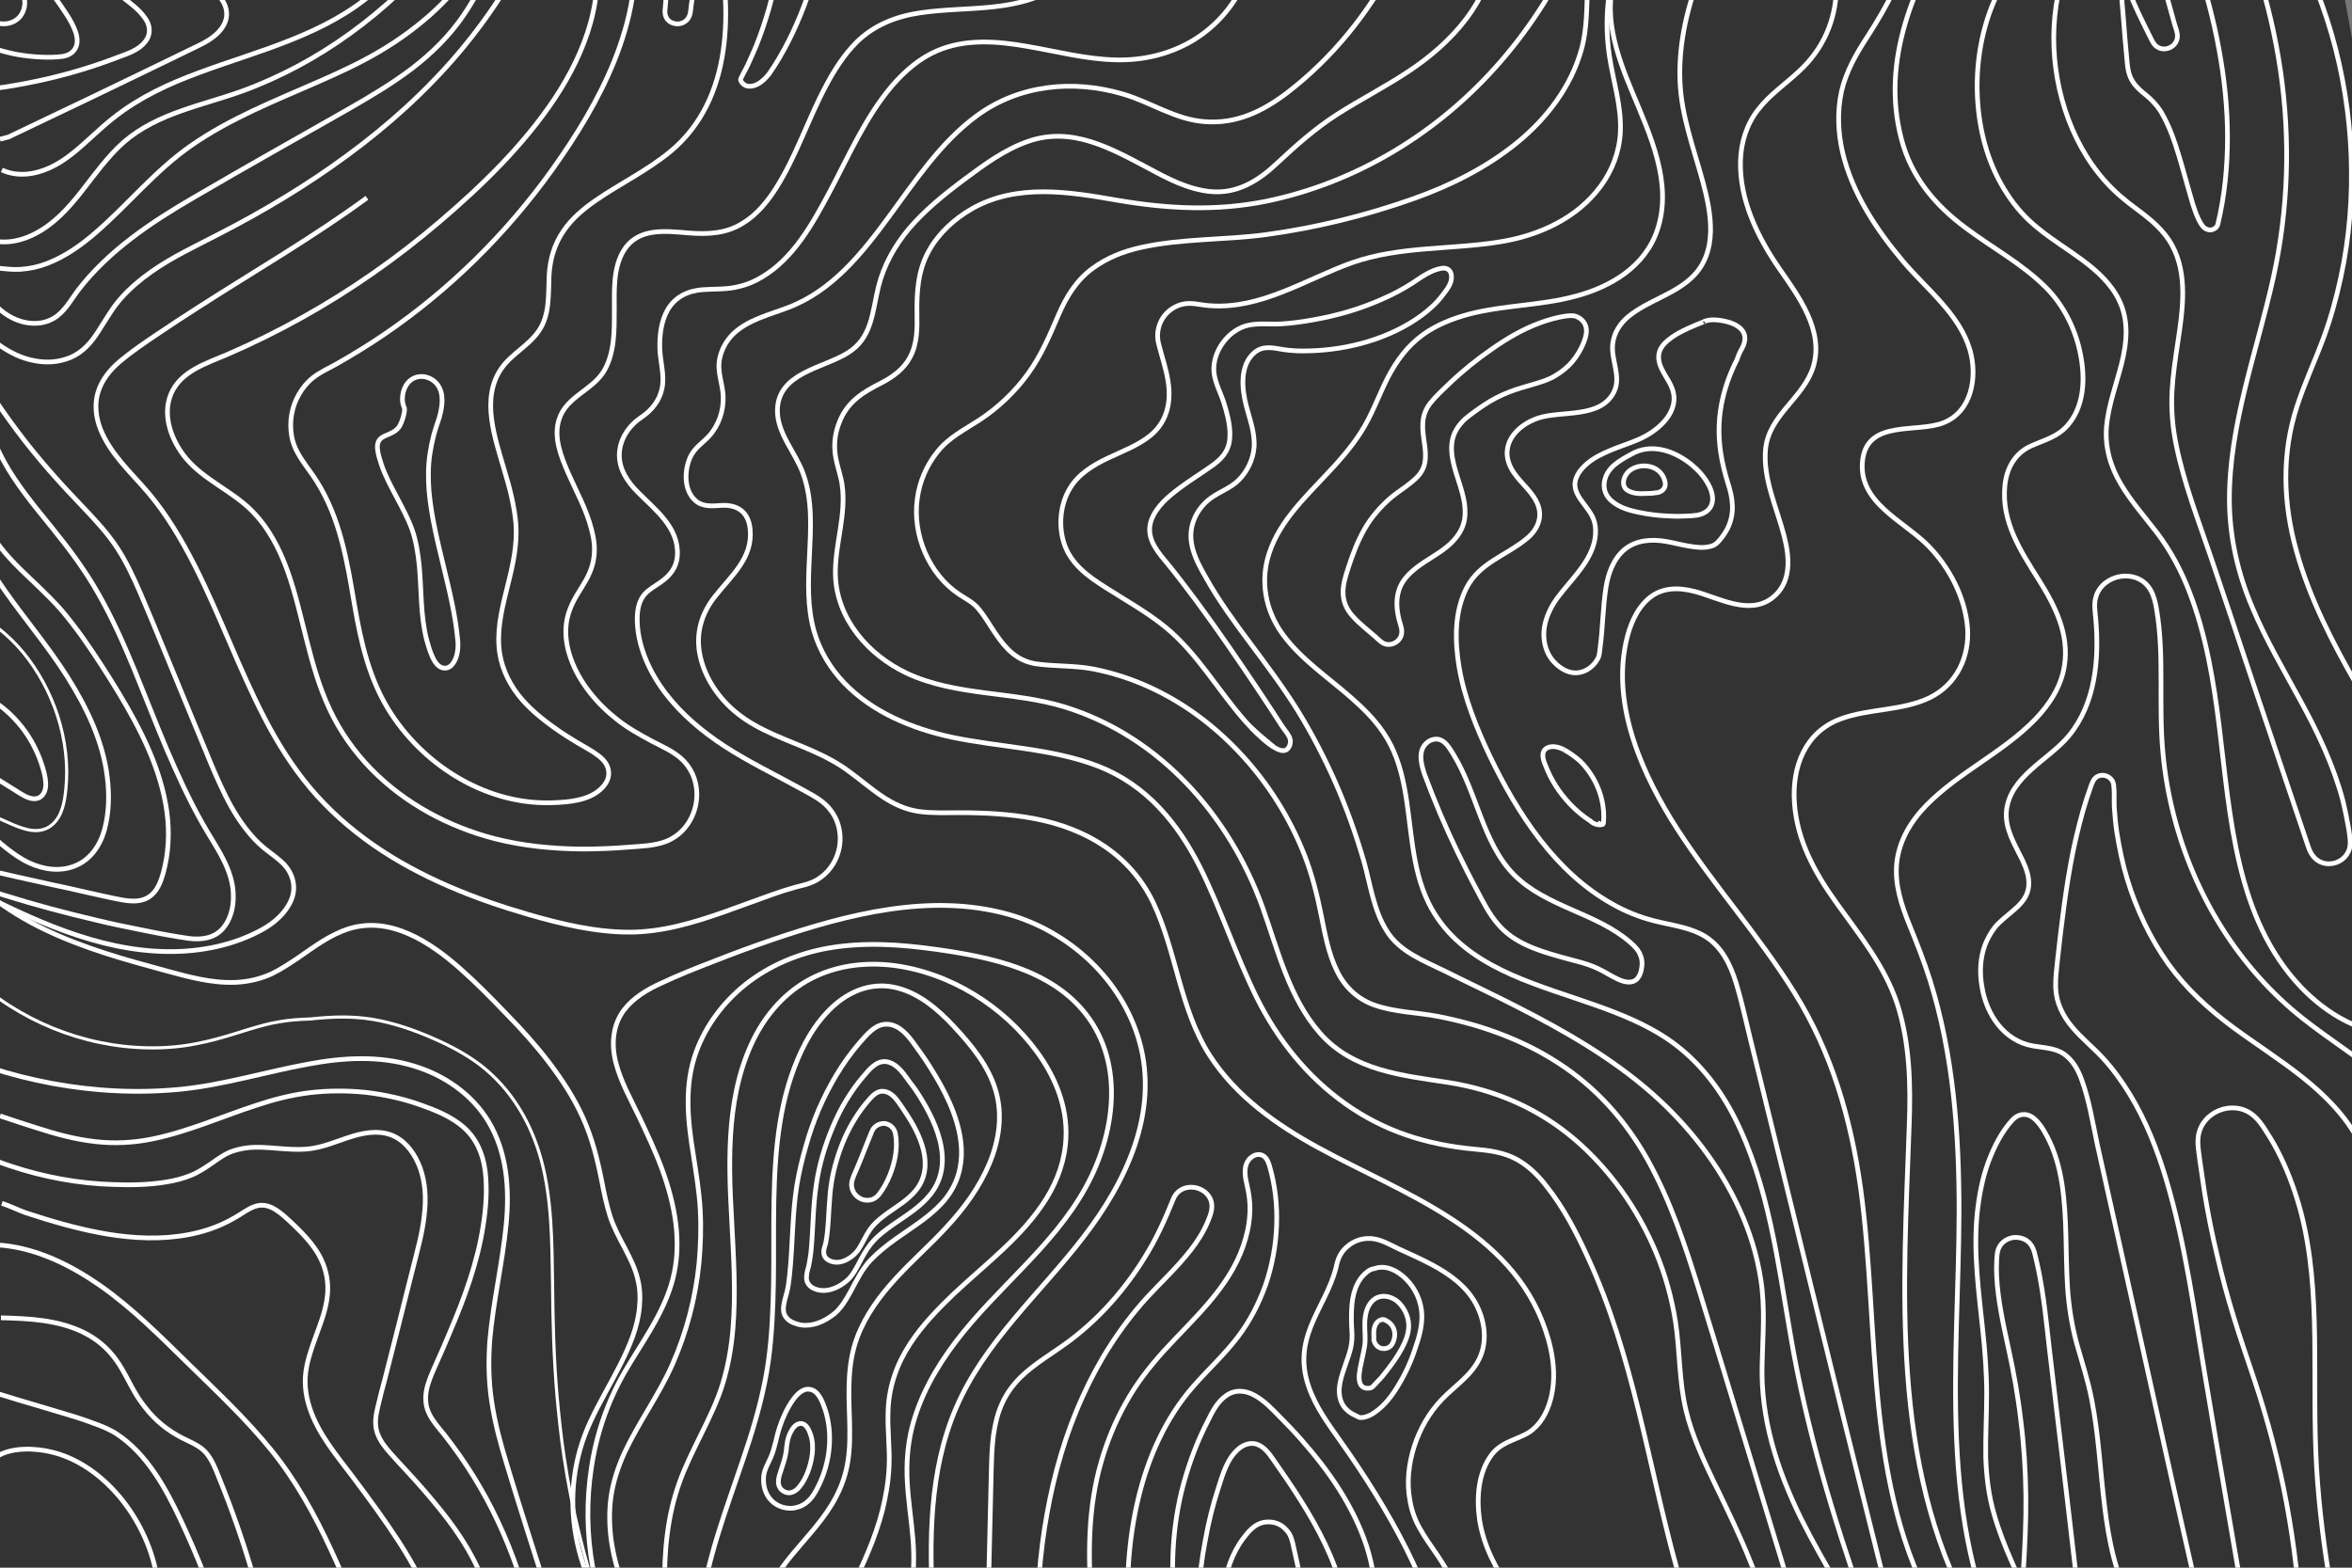 <?xml version="1.0" encoding="utf-8"?>
<!-- Generator: Adobe Illustrator 24.1.1, SVG Export Plug-In . SVG Version: 6.00 Build 0)  -->
<svg version="1.1" id="Layer_1" xmlns="http://www.w3.org/2000/svg" xmlns:xlink="http://www.w3.org/1999/xlink" x="0px" y="0px"
	 viewBox="0 0 750 500" style="enable-background:new 0 0 750 500;" xml:space="preserve" preserveAspectRatio="xMidYMid slice">
<rect x="0" y="0" width="750" height="500" fill="#333333" stroke="none"/>
<style type="text/css">
	.st0{clip-path:url(#SVGID_2_);}
	.st1{display:none;fill:none;stroke:#777777;stroke-width:3;}
	.st2{fill:none;stroke:#FFFFFF;stroke-width:1.5;}
	.st3{display:none;fill:none;stroke:#777777;stroke-width:1.5;}
	.st4{display:none;fill:none;stroke:#777777;}
	.st5{fill:none;stroke:#FFFFFF;}
	.st6{fill:none;stroke:#777777;stroke-width:1.5;}
</style>
<g id="BACKGROUND">
	<g>
		<g>
			<g>
				<g>
					<g>
						<defs>
							<rect id="SVGID_1_" width="750" height="500"/>
						</defs>
						<clipPath id="SVGID_2_">
							<use xlink:href="#SVGID_1_"  style="overflow:visible;"/>
						</clipPath>
						<g class="st0">
							<g>
								<g>
									<path class="st1" d="M1,465.6c8.5-5.2,19.3-1.5,26.9,3.7c7.4,5,13.1,12.3,16.9,20.3"/>
									<path class="st2" d="M50.2,504.3c-0.6-4.7-2-9.4-3.9-13.7c-1.9-4.3-4.3-8.3-7.2-12c-5.6-7.1-13.4-13.2-22.3-15.4
										c-5.4-1.4-13.2-1.7-17.9,1.4"/>
								</g>
							</g>
							<g>
								<g>
									<path class="st3" d="M-27.2,432.2c1.5,2.2,3.8,3.8,6.1,5.1c3.2,1.9,6.6,3.3,10,4.6c8.3,3.2,16.8,5.6,25.3,8.1
										c3.9,1.2,7.9,2.4,11.7,3.7c3,1,6.1,2.1,8.9,3.5c4,2,7.3,5.3,10.2,8.7c3.8,4.5,6.8,9.6,9.4,14.9c2.8,5.6,5.3,11.3,7.7,17
										c2.6,6.3,5.1,12.8,5.8,19.6"/>
									<path class="st2" d="M69.2,522.4c0.3-3.4-0.3-6.8-1-10.1c-0.8-3.4-1.8-6.6-3-9.8c-2.3-6-4.9-11.9-7.6-17.7
										c-4.8-10.2-10.7-21-20.3-27.4c-2.3-1.5-5-2.6-7.6-3.5c-3.6-1.4-7.4-2.5-11.1-3.6c-8.5-2.6-17.1-4.9-25.5-7.9
										c-3.8-1.3-7.5-2.7-11.1-4.4c-2.7-1.3-5.4-2.7-7.5-4.9c-0.4-0.4-0.8-0.8-1.1-1.3"/>
								</g>
							</g>
							<g>
								<g>
									<path class="st3" d="M26.5,425.8c4.1,2.1,7.7,5.1,10.2,9c3,4.5,4.9,9.5,8.1,13.8c2.9,4,6.6,7.4,10.9,9.9
										c2.2,1.3,4.5,2.1,6.6,3.4c2.3,1.4,3.8,3.5,4.9,5.9c1.2,2.6,2.2,5.3,3.2,7.9c1,2.7,2,5.4,3,8.1c1.9,5.5,3.8,11.1,5.4,16.7
										c3.3,11.2,6.1,22.5,8.3,34"/>
									<path class="st2" d="M89.1,538.4c-1.9-11.7-4.8-23.2-8-34.5s-7.1-22.4-11.5-33.2c-1-2.5-2-5-3.7-7.1
										c-1.6-2-3.9-3.1-6.2-4.2c-4.6-2.1-8.7-5-12.1-8.9c-1.7-2-3.3-4.1-4.6-6.4c-1.4-2.4-2.6-4.9-4-7.3
										c-2.4-4.2-5.5-7.7-9.6-10.3c-7.6-4.8-16.9-5.8-25.8-6.1c-1.1,0-2.2-0.1-3.3-0.1"/>
								</g>
							</g>
							<g>
								<g>
									<path class="st2" d="M120.3,529.8c-4.8-11.9-9.4-24-14.8-35.6c-5.2-11.2-11.2-22.1-19-31.7c-8-9.9-17.3-18.6-26.4-27.5
										c-9-8.8-17.9-17.8-28.2-25c-9.2-6.4-19.6-11.6-30.9-12.8c-1.4-0.1-2.7-0.2-4.1-0.2c-0.3-0.1-0.3,0.3,0,0.4"/>
									<path class="st3" d="M13.3,400.8c5.3,2,10.4,4.7,15.1,7.9c10.3,6.8,19.2,15.5,28,24.1c9,8.9,18.4,17.6,26.6,27.3
										c4,4.7,7.7,9.6,10.9,14.8c3.2,5.2,6.1,10.6,8.8,16.1c5.4,11.3,9.9,23.1,14.6,34.8"/>
								</g>
							</g>
							<g>
								<g>
									<path class="st3" d="M27.5,393.2c8.3,2,16.9,3.2,25.5,2.7c8.4-0.5,16.7-2.8,23.9-7.1c1.9-1.1,3.7-2.6,5.9-3
										c2.2-0.4,4.3,0.8,6,2.1c1.7,1.3,3.2,2.8,4.7,4.2c1.5,1.4,2.9,2.8,4.2,4.4c2.6,3.1,4.8,6.7,5.6,10.7
										c0.8,4.1,0.1,8.3-1.2,12.2c-2.4,8-6.7,15.6-5.7,24.2c1,8.7,6.3,16.1,11.3,22.9s10.2,13.5,14.9,20.4
										c4.7,6.9,9.1,14,12.5,21.6c3.4,7.5,5.7,15.5,6.2,23.8"/>
									<path class="st2" d="M142.6,538.5c0.3-8.3-1.2-16.6-4-24.4c-2.8-7.8-6.8-15.2-11.3-22.2c-4.6-7.1-9.6-13.9-14.7-20.7
										c-5.2-6.9-11.2-13.9-13.9-22.3c-1.4-4.3-1.8-8.7-0.9-13.1c0.8-4.1,2.4-8.1,3.8-12c1.4-3.8,2.7-7.8,2.9-11.9
										c0.2-4.1-0.8-8-2.8-11.6c-2-3.5-4.8-6.5-7.7-9.3c-1.5-1.4-3-2.9-4.7-4.2c-1.6-1.2-3.4-2.3-5.5-2.4c-2.2-0.1-4.1,1-5.9,2.1
										c-1.8,1.2-3.7,2.3-5.7,3.3c-3.8,1.9-7.9,3.2-12.2,4c-8.5,1.6-17.3,1.2-25.8-0.2c-8.9-1.5-17.5-4-26-6.8
										c-2-0.7-5.6-2.4-7.6-3"/>
								</g>
							</g>
							<g>
								<g>
									<path class="st2" d="M156.3,538.8c3.1-9.8,2.3-20.5-0.7-30.3c-3.1-10-8.7-19-15.3-27.1c-3.3-4.1-6.8-8.1-10.4-12
										c-1.8-1.9-3.6-3.9-5.3-5.8c-1.7-1.9-3.3-3.9-4.2-6.3c-1.1-2.9-0.6-5.8,0.1-8.7c0.7-2.9,1.4-5.8,2.2-8.6
										c1.5-5.9,3-11.8,4.5-17.7c1.5-5.9,2.9-11.7,4.4-17.5c1.4-5.7,3.1-11.4,3.7-17.3c0.6-5.1,0.4-10.3-1.4-15.2
										c-1.5-3.9-4-7.7-7.8-9.7c-4.2-2.2-9-1.6-13.4-0.3c-5,1.5-9.8,3.8-15,4.2c-5.3,0.4-10.6-0.6-15.9-0.6
										c-2.6,0-5.1,0.4-7.5,1.2s-4.5,2.3-6.6,3.8c-2.2,1.5-4.4,3-6.9,4s-5.2,1.7-7.9,2.1c-5.4,0.9-11,1-16.5,0.8
										c-11.3-0.3-22.6-2.4-33.3-6c-2.7-0.9-5.3-1.9-7.8-3c-0.5,0-0.6,0.4-0.4,0.6"/>
									<path class="st3" d="M26.9,378.1c5.5,0.6,11,0.9,16.5,0.7c5.2-0.2,10.5-0.6,15.5-2.2c2.5-0.8,4.8-1.9,6.9-3.4
										c2.2-1.5,4.3-3.1,6.6-4.4c4.8-2.5,10.3-2.1,15.6-1.7c2.6,0.2,5.3,0.4,7.9,0.4c2.5-0.1,4.9-0.5,7.3-1.2
										c4.8-1.4,9.4-3.7,14.4-4.3c4.8-0.5,9.1,1.3,12.1,5.1c2.9,3.7,4.3,8.5,4.6,13.1c0.4,5.9-0.8,11.8-2.2,17.5
										c-1.4,5.8-2.9,11.6-4.4,17.5c-1.5,5.8-2.9,11.6-4.4,17.4c-0.7,2.9-1.5,5.8-2.2,8.7c-0.7,2.9-1.6,5.7-2.1,8.6
										c-0.5,2.6-0.7,5.2,0.2,7.8c0.8,2.2,2.2,4.1,3.7,5.8c3.4,4,7,7.7,10.5,11.5c6.9,7.9,13.5,16.2,17.9,25.8
										c4.3,9.4,6.6,19.9,5.4,30.3"/>
								</g>
							</g>
							<g>
								<g>
									<path class="st3" d="M39,365.4c11.5-0.4,22.4-4.6,33.1-8.5c5.4-2,10.8-3.9,16.4-5.4c5.8-1.5,11.7-2.4,17.6-2.6
										c11.9-0.3,24.2,2.1,34.9,7.3c4.8,2.3,9,5.6,11.2,10.6c2.3,5.4,2.2,11.5,1.8,17.2c-0.9,12.1-4.6,23.7-9.1,34.9
										c-2.2,5.6-4.7,11.1-7.1,16.6c-2.2,5-4.4,10.5-1.9,15.8c1.1,2.4,2.9,4.4,4.5,6.4c1.8,2.2,3.4,4.4,5,6.7
										c3.1,4.4,6,9,8.5,13.8c10.7,19.6,16.9,41.8,18.2,64.1"/>
									<path class="st2" d="M173.6,550.5c-0.2-22.5-5.3-45-14.9-65.4c-4.6-9.8-10.4-19.1-17.1-27.6c-1.7-2.1-3.6-4.2-4.8-6.7
										c-1.4-2.9-1.3-6.1-0.4-9.1c0.9-3,2.3-5.8,3.5-8.6c1.2-2.7,2.4-5.4,3.5-8.1c4.7-11,8.9-22.4,10.7-34.3
										c0.9-5.7,1.3-11.6,0.6-17.3c-0.7-5.4-2.8-10.3-6.9-13.9c-3.9-3.4-8.9-5.4-13.7-7.1c-5.6-2-11.5-3.3-17.5-4
										c-5.9-0.6-11.9-0.6-17.8,0.1s-11.6,2.2-17.3,4.1c-11,3.6-21.7,8.4-33.1,10.7c-6,1.2-12,1.5-18,0.8
										c-6.4-0.7-12.6-2.4-18.8-4.4c-2.9-0.9-8.7-2.8-11.6-3.8"/>
								</g>
							</g>
							<g>
								<g>
									<path class="st2" d="M187.4,549.4L187.4,549.4c-4.3-13.9-8.6-27.8-13-41.6c-4.3-13.6-8.7-27.1-12.8-40.8
										c-2-6.5-3.8-13.2-4.8-19.9c-1-6.5-1.1-13.1-0.6-19.7c1.1-12.4,4-24.5,5.2-36.8c1.1-11.3,0.3-23.1-5.7-33
										c-5.3-8.7-14.1-14.7-23.7-17.6c-11.1-3.4-22.6-2.7-33.8-0.6c-13.6,2.5-26.8,6.6-40.5,8c-27.4,2.7-55.2-2.8-80-14.4
										c-3-1.4-5.9-2.9-8.8-4.4"/>
									<path class="st3" d="M45.5,349.3c6.8-0.1,13.6-0.6,20.3-1.7c6.8-1.1,13.4-2.7,20.1-4.2c12.2-2.9,24.9-5.7,37.5-4
										c10,1.4,19.9,5.5,27,13c8,8.5,10.7,20.1,10.4,31.5c-0.3,12.3-3.1,24.3-4.8,36.4c-0.8,6.1-1.4,12.2-1.1,18.4
										c0.3,6.8,1.5,13.4,3.2,20c1.7,6.5,3.8,13,5.8,19.4c2.2,6.9,4.3,13.7,6.5,20.6c4.4,13.7,8.7,27.4,13.1,41.1"/>
								</g>
							</g>
							<g>
								<g>
									<path class="st4" d="M181.4,479.3c-2.6-14.7-4.2-29.6-4.7-44.5c-0.5-14.1,0.5-28.1,0.4-42.2c-0.2-12.8-1.5-26.1-7.5-37.6
										c-5.8-11-15.6-18.6-26.8-23.5c-5.5-2.4-11.2-4.3-17-5.9c-6.8-1.9-13.9-3.9-21-4.1c-7.3-0.2-14.1,2.3-20.7,4.9
										c-6.3,2.5-12.5,4.8-19.2,6.1C40.2,337.3,14,330-5.5,314.2"/>
									<path class="st5" d="M-9.3,311.2c15.3,14.3,35.8,22.7,56.6,23c5.1,0.1,10.2-0.3,15.2-1.3c4.3-0.8,8.5-2,12.7-3.3
										c1.5-0.5,3-0.9,4.5-1.4c3.1-0.9,6.1-1.8,9.3-2.3c3.3-0.6,6.6-0.8,9.9-0.9c6.5-0.7,13.1-1,19.8,0.1
										c6.7,1.1,13.4,3.4,19.7,6.2c5.3,2.3,10.3,5,14.8,8.4c9.8,7.6,16.1,18.2,19.4,30.3c3.4,12.6,3.4,26.2,3.6,39.5
										c0.1,11.9,0.4,23.7,1.4,35.5c0.6,6.6,1.3,13.3,2.3,19.9c2.5,16.6,6.5,32.9,11.9,48.7c0.9,2.7,1.8,5.3,2.9,8"/>
									<path class="st4" d="M-13.1,308.2c17.2,17.7,41.6,27.8,66.3,26.7c6-0.3,12-1.2,17.8-2.8c6.8-1.9,13.1-4.9,19.8-7.2
										c3.6-1.2,7.2-2.1,11-2.4c4-0.3,8,0.3,11.9,1.1c6.4,1.3,12.8,3.1,19,5.1c11.7,3.8,23.1,9.5,31,19.2
										c8.4,10.4,11.2,23.9,12,37c0.8,13.8-0.4,27.6-0.4,41.4c0.1,14.7,1.2,29.5,3.3,44.1c4.2,28.9,12.5,57.3,24.7,83.8
										c1.5,3.2,3,6.4,4.7,9.6"/>
								</g>
							</g>
							<g>
								<g>
									<path class="st3" d="M22.1,301.3c6.2,2.5,12.6,4.5,19.1,6.4c6.8,2,13.7,4,20.6,5.5c7.3,1.5,15.2,2.3,22.4-0.3
										c6.1-2.1,11.2-6.2,16.4-9.8c5.4-3.7,11.3-6.9,18-6.8c6.8,0,13.2,3.1,18.8,6.8c6,4,11.3,9,16.4,14.1
										c4.9,4.9,9.7,9.7,14.2,14.9c9.2,10.4,17.2,22.2,20.8,35.8c1.9,7.3,2.7,14.9,5.3,22c2.5,6.8,7.3,12.6,8.5,19.9
										c2.3,13.6-6.6,26.2-12.6,37.6c-3,5.6-5.6,11.4-7,17.7c-1.3,5.9-1.8,12-1.3,18.1c0.9,11.9,4.9,23.6,12.2,33.1"/>
									<path class="st2" d="M200.3,521.9L200.3,521.9c-8.9-8.3-14.4-19.8-16.6-31.7c-2.3-12.5-0.8-25.3,4.6-36.8
										c2.9-6.3,6.5-12.2,9.6-18.4c2.8-5.6,5.4-11.6,6-18c0.3-3.1,0.2-6.2-0.6-9.2c-0.8-3.4-2.4-6.5-4-9.6
										c-1.8-3.4-3.6-6.7-4.8-10.4c-1.1-3.6-1.9-7.3-2.6-11c-1.4-7.1-3.1-13.9-6.1-20.5c-2.8-6.2-6.6-12-10.7-17.4
										c-4.1-5.4-8.7-10.5-13.5-15.4c-4.8-5-9.7-10-14.9-14.6c-9.5-8.4-22.2-16.8-35.4-12.7c-6.1,1.9-11.3,5.9-16.4,9.4
										c-2.7,1.8-5.4,3.6-8.3,5c-3.5,1.6-7.3,2.5-11.2,2.7c-7.8,0.4-15.5-1.8-22.9-3.8c-6.5-1.8-12.9-3.5-19.3-5.6
										c-12.9-4.2-25.5-9.6-36.2-18.1c-2.7-2.1-5.2-4.4-7.5-6.9"/>
								</g>
							</g>
							<g>
								<g>
									<path class="st2" d="M-13.7,240.4L-13.7,240.4c4.9,3.1,9.7,6.1,14.6,9.2c1.2,0.8,2.5,1.5,3.7,2.3c1.1,0.7,2.2,1.4,3.3,2
										c1.8,0.9,4.1,1.5,5.6-0.3c1.3-1.5,1.2-3.7,0.9-5.6c-0.4-2.2-1.1-4.3-1.9-6.4c-1.6-4-3.8-7.8-6.7-11.1
										c-3.1-3.6-6.8-6.6-11.1-8.6"/>
									<path class="st3" d="M10.4,239.7c0.9,1.9,1.6,3.9,2.2,5.9c0.5,1.9,1.2,4,0.7,5.9c-0.2,0.9-0.8,1.8-1.7,2.1
										c-1,0.3-2.1-0.1-3.1-0.5c-1.1-0.5-2.1-1.2-3.1-1.8c-1.1-0.7-2.3-1.4-3.4-2.1"/>
								</g>
							</g>
							<g>
								<g>
									<path class="st4" d="M20.1,248.3c-0.1,2-0.2,3.9-0.5,5.9c-0.3,2-0.8,4-1.8,5.8c-0.8,1.5-2.1,2.7-3.6,3.3
										c-1.3,0.5-2.6,0.6-4,0.5c-3.1-0.4-6.1-1.9-9-3.1s-6-2.5-9.2-2.5"/>
									<path class="st4" d="M4.7,206.9c5.1,5.5,9,12,11.6,19"/>
									<path class="st5" d="M-10.1,259L-10.1,259c6.9-0.7,12.4,4.1,18.9,5.6c2.9,0.7,5.9,0.3,8.1-1.8c3-2.8,3.7-7.2,4.1-11.1
										c0.8-7.8-0.2-15.8-2.6-23.3c-2.4-7.4-6.1-14.3-11-20.3c-4.7-5.6-10.5-10.4-17.3-13.3c-0.8-0.4-1.6-0.7-2.5-1"/>
								</g>
							</g>
							<g>
								<g>
									<path class="st2" d="M-4.6,264.4L-4.6,264.4c2,2.2,4.3,4.3,6.6,6.1c2.3,1.8,4.7,3.5,7.3,4.7c4.5,2.1,9.8,2.9,14.5,1
										c5-1.9,8.1-6.5,9.5-11.5c1.5-5.5,1.6-11.3,0.9-16.9c-1.4-11.5-6.6-22.2-12.7-31.9c-6-9.5-13.3-18.1-19.8-27.3
										c-6.4-9.1-12.1-18.9-14.8-29.8c-0.3-1.4-0.6-2.7-0.9-4.1"/>
									<path class="st3" d="M-2.6,184.8c6,9.1,13.1,17.5,19.3,26.5c6.5,9.3,12.2,19.3,15,30.4c1.4,5.5,1.9,11.2,1.4,16.9
										c-0.5,5.1-1.9,10.8-6,14.4c-3.8,3.4-9.3,4-14,2.7c-5.5-1.5-10.1-5.2-14.3-8.9"/>
								</g>
							</g>
							<g>
								<g>
									<path class="st3" d="M-5.9,167.2c2.8,6,7.2,11.1,11.9,15.7c4.9,4.8,10.1,9.3,14.4,14.7c4.5,5.5,8.4,11.5,12.2,17.5
										c7.4,11.4,14.5,23.5,18,36.8c1.7,6.4,2.4,13.1,1.7,19.8c-0.4,3.2-1,6.6-2.3,9.5c-0.6,1.4-1.4,2.7-2.5,3.7
										c-1.2,1-2.8,1.5-4.4,1.6c-1.6,0.1-3.1-0.2-4.7-0.5c-1.8-0.4-3.6-0.8-5.4-1.1c-3.8-0.8-7.5-1.6-11.3-2.4
										c-7.5-1.6-15-3.2-22.6-4.7"/>
									<path class="st2" d="M-6.7,276.9L-6.7,276.9c7.7,1.8,15.3,3.5,23,5.2c3.8,0.8,7.5,1.6,11.3,2.5c3.7,0.8,7.4,1.7,11.2,2.4
										c2.9,0.5,6.2,0.8,8.8-1c2.5-1.7,3.6-4.6,4.4-7.4c1.8-6.4,2.1-13.2,1.2-19.8c-1.9-13.6-8.4-26.3-15.4-37.9
										c-3.7-6.1-7.5-12-11.6-17.8c-2.1-2.9-4.3-5.8-6.6-8.5c-2.3-2.6-4.7-5-7.2-7.4c-5-4.8-10.2-9.4-14.1-15.2
										c-3.6-5.4-6.1-11.7-6-18.2c0-1.6,0.2-3.2,0.4-4.8"/>
								</g>
							</g>
							<g>
								<g>
									<path class="st2" d="M-27.2,275.5c9.5,3.8,19.1,7.1,28.8,10.1c9.6,3,19.4,5.6,29.2,7.9c4.9,1.2,9.9,2.2,14.9,3.2
										c4.8,1,9.7,1.9,14.5,2.6c4,0.5,8.1,0,10.9-3.2c2.3-2.7,3.3-6.4,3.3-9.9c0.2-8.8-5.7-16.2-9.8-23.5
										c-4.4-7.8-8.1-15.9-11.6-24.1c-3.5-8.3-6.7-16.6-10.1-24.9c-3.4-8.2-7-16.4-11.4-24.1c-4.3-7.7-9.5-14.6-15-21.4
										c-5.5-6.8-11.2-13.6-15.4-21.3c-1-1.9-2-3.9-2.9-5.9c0.1-0.5-0.4-0.3-0.3,0"/>
									<path class="st3" d="M26.9,183.6c9.4,14.8,15.5,31.4,22,47.6c3.3,8.2,6.7,16.4,10.6,24.3c1.9,3.8,4,7.6,6.2,11.3
										c2.3,3.8,4.8,7.7,6.3,12c1.3,3.7,1.7,7.7,0.7,11.5c-0.9,3.4-3,6.7-6.6,7.7c-2.3,0.6-4.7,0.3-7-0.1
										c-2.4-0.4-4.9-0.8-7.3-1.3c-4.8-0.9-9.6-1.9-14.3-2.9c-19.5-4.3-38.8-10-57.5-17"/>
								</g>
							</g>
							<g>
								<g>
									<path class="st3" d="M19.1,155.8c3.6,3.9,7.5,7.7,11,11.7c3.7,4.1,6.8,8.6,9.4,13.4c2.6,5,4.7,10.2,6.8,15.4
										c2.3,5.4,4.5,10.9,6.8,16.3c4.5,10.8,8.9,21.6,13.5,32.4c3.8,8.8,8,17.8,14.9,24.5c3.1,3,7.4,5.1,9.8,8.8
										c2.7,4.4,0.9,9.3-2.4,12.8c-3.4,3.7-8.2,5.9-12.8,7.6c-4.8,1.8-9.9,2.9-15,3.4c-22.2,2.1-43.3-6.8-63-16"/>
									<path class="st2" d="M-9.6,283.2L-9.6,283.2c19.6,10,40.7,20.1,63.2,20.3c10.4,0.1,20.9-2,30-7c3.8-2.1,7.4-5.2,9.2-9.3
										c1.8-4.1,0.7-8.5-2.4-11.7c-1.5-1.5-3.3-2.8-5-4.1c-2-1.5-3.8-3.2-5.4-5.1c-3.2-3.7-5.8-7.9-8-12.3
										c-2.3-4.6-4.3-9.3-6.2-14c-2.3-5.6-4.6-11.1-6.9-16.7c-4.7-11.3-9.2-22.6-14-33.8c-2.2-5.1-4.5-10.1-7.5-14.7
										c-3-4.6-6.8-8.7-10.6-12.7c-7.5-7.8-14.7-15.8-21.2-24.5c-6.6-8.8-12.6-18-18-27.6c-1.3-2.4-2.6-4.8-3.9-7.2"/>
								</g>
							</g>
							<g>
								<g>
									<path class="st3" d="M149,11.3c-9.9,12.6-21.5,23.7-34.1,33.5C102.5,54.5,89,63,75.1,70.5S45.3,84,35.5,97.1
										c-2.6,3.4-4.4,7.4-7,10.8c-2.6,3.3-6.1,5.6-10.3,6.3c-8.9,1.5-16.8-3.6-23.3-9.1"/>
									<path class="st2" d="M-10.5,100.8L-10.5,100.8c6,6.2,12.9,12.8,21.8,14.3c3.7,0.7,7.6,0.4,11.2-1.1c4-1.7,6.7-4.9,8.9-8.4
										c2.4-3.7,4.5-7.5,7.4-10.7c2.8-3.1,6-5.8,9.4-8.2c6.8-4.8,14.4-8.3,21.7-12.1c14.2-7.3,27.9-15.5,40.8-25
										c13.1-9.6,25.2-20.5,35.7-32.9C157,4.1,165.9-9.9,172.3-25c0.8-1.9,1.5-3.8,2.2-5.7"/>
								</g>
							</g>
							<g>
								<g>
									<path class="st2" d="M-9.6,86.3L-9.6,86.3c4,6.4,8.6,13.9,16.3,16.2c3.4,1,7.2,0.9,10.3-0.9c3.5-2,5.5-5.8,7.8-8.9
										c9.8-12.8,23.5-21.9,37.3-29.9c16.2-9.5,32.5-18.6,48.8-27.9c7-4,13.9-8.1,20.4-13c6.4-4.9,12.2-10.6,16.7-17.3
										c8.7-12.9,13.4-28.2,22.4-40.9c1.1-1.6,2.3-3.2,3.6-4.7"/>
									<path class="st3" d="M150.7-2c-3.9,7-8.7,13.2-14.7,18.5c-6,5.4-12.8,9.8-19.7,13.9c-7.7,4.6-15.6,9-23.4,13.4
										c-8.3,4.8-16.6,9.5-24.9,14.3C54.6,65.8,41,73.7,30.1,85c-2.7,2.8-5.2,5.8-7.5,9c-2.4,3.3-4.6,6.9-8.8,7.9
										C5.5,104-1.4,97-5.8,90.9"/>
								</g>
							</g>
							<g>
								<g>
									<path class="st2" d="M-5.4,85.8L-5.4,85.8c2.2-0.5,4.5-0.3,6.7-0.1C3,85.9,4.8,86,6.5,85.9c3-0.2,5.8-0.8,8.6-1.9
										c5.7-2.2,10.8-5.8,15.4-9.8c10.4-9,19.1-19.9,30.5-27.8c12.5-8.7,26.8-14.3,40.7-20.4c6.6-2.9,13.1-5.9,19.2-9.5
										c5.8-3.4,11.2-7.3,16.2-11.7c10-8.9,18-20.1,21.1-33.3c0.4-1.6,0.6-3.2,0.8-4.9"/>
									<path class="st3" d="M151.5-14.4c-3.3,5.8-7.5,11-12.2,15.6c-9.8,9.6-21.7,16.3-34,21.9c-13.7,6.2-27.9,11.5-40.7,19.5
										c-6,3.8-11.5,8.2-16.7,13.1c-4.8,4.6-9.4,9.5-14.3,14.1c-4.6,4.3-9.4,8.4-15,11.4c-2.6,1.4-5.4,2.5-8.3,3.2
										c-3.3,0.8-6.6,0.7-10,0.5"/>
								</g>
							</g>
							<g>
								<g>
									<path class="st2" d="M-6.2,75.3L-6.2,75.3c5.5,3,11.9,2.1,17.3-0.7c6.1-3.1,10.6-8.1,14.8-13.4c4.3-5.5,8.4-11.3,13.6-15.9
										c5.3-4.6,11.7-7.6,18.2-9.9c6.4-2.3,13-4,19.4-6.3c6.1-2.2,12-4.9,17.7-7.9c11.8-6.3,22.6-14.2,32.3-23.3
										c4.9-4.6,9.6-9.6,13.9-14.8c2.1-2.5,4.3-5.1,6.1-7.9c1.4-2.2,2.6-5,2.2-7.6c-0.2-1.2-0.8-2.1-1.8-2.8"/>
									<path class="st3" d="M146.8-26.9c-1.4,2.7-3.5,5.1-5.4,7.5c-4.1,5.2-8.6,10.1-13.4,14.8c-9.3,9-19.7,16.9-31,23.3
										c-5.5,3.1-11.3,5.9-17.2,8.2c-6.1,2.4-12.4,4.2-18.7,6.2S48.5,37.5,43,41.2c-5.6,3.8-9.9,8.9-14,14.1
										c-4,5.4-8,11-13.3,15.2c-4.8,3.8-11,6.7-17.2,5.8"/>
								</g>
							</g>
							<g>
								<g>
									<path class="st2" d="M0.6,54.2L0.6,54.2c4.9,2.3,10.5,1.5,15.3-0.7c5.3-2.4,9.6-6.5,13.8-10.3c4.1-3.8,8.3-7.3,13-10.2
										c4.3-2.7,8.9-5,13.6-7c9.5-4,19.4-7,29.2-10.5C95.2,12,104.8,8,113.3,2.1c8.2-5.7,15.8-13.6,18.1-23.7
										c0.3-1.3,0.5-2.5,0.6-3.8"/>
									<path class="st3" d="M115.1-0.5C107,5.7,97.7,9.9,88.3,13.4c-9.5,3.5-19.2,6.4-28.6,10.1s-18.5,8.4-26.2,15
										c-4.4,3.8-8.4,8-13.1,11.4C16,53,10.6,55.5,5.1,54.8"/>
								</g>
							</g>
							<g>
								<g>
									<path class="st2" d="M0,44.4l2.7-0.7c9-4.3,18-8.6,27-12.9s18-8.7,26.9-13c2.2-1.1,4.4-2.1,6.6-3.2
										c1.6-0.8,3.2-1.6,4.6-2.7c2.7-2,4.9-4.9,4.4-8.4c-0.5-4-4.2-6.6-7.2-8.8c-3.4-2.6-7.1-4.9-10.9-6.9
										c-7.4-3.9-15.5-6.6-23.8-7.7c-1-0.1-2.1-0.3-3.1-0.4"/>
									<path class="st3" d="M50.7-12.6c3.8,1.8,7.4,3.8,10.8,6.2c1.8,1.2,3.4,2.5,5.1,3.8c1.4,1.1,2.8,2.4,3.7,4
										c0.8,1.6,1,3.4,0.4,5.1C70.2,8,69,9.3,67.8,10.3c-1.3,1.1-2.7,1.9-4.2,2.7c-2.1,1.1-4.2,2-6.3,3.1
										c-8.6,4.2-17.3,8.4-25.9,12.6c-8.7,4.2-17.3,8.4-26,12.7"/>
								</g>
							</g>
							<g>
								<g>
									<path class="st2" d="M-22.7,29.6L-22.7,29.6c4.1,0.1,8.3-0.1,12.3-0.5c4.1-0.3,8.2-0.8,12.3-1.4c8.2-1.3,16.3-3.1,24.2-5.5
										c4-1.2,8-2.6,11.9-4.1c3-1.1,6.3-2.2,8.3-4.8c0.9-1.1,1.4-2.5,1.3-4c-0.1-1.7-1-3.2-2.1-4.5c-1.1-1.4-2.5-2.6-4-3.8
										s-2.9-2.3-4.4-3.4c-6-4.1-12.9-7.4-20-8.9c-0.9-0.2-1.7-0.3-2.6-0.4"/>
									<path class="st3" d="M24.4-7.8c3.3,1.3,6.5,2.9,9.5,4.8c3.1,1.9,6,4.1,8.7,6.5c2.3,2,5.2,4.9,3.5,8.2
										c-1.4,2.7-4.8,3.9-7.5,4.9c-3.8,1.5-7.6,2.8-11.4,4C19.6,23.1,11.9,25,4,26.3c-7.9,1.4-15.8,2.2-23.8,2.5"/>
								</g>
							</g>
							<g>
								<g>
									<path class="st2" d="M-8.5,12.8L-8.5,12.8c4.5,2.1,9.2,3.7,14.1,4.6c2.4,0.4,4.9,0.7,7.3,0.8c2.3,0.1,4.7,0.1,7-0.2
										c2-0.3,3.7-1.3,4.4-3.2c0.7-1.9,0.1-4.1-0.7-5.9c-0.9-2.1-2.2-4.1-3.5-6c-1.3-2-2.7-3.9-4.2-5.7c-3.3-4.2-7-8-11.1-11.4"/>
									<path class="st3" d="M21.3,6.8c1,1.7,2,3.6,2.2,5.6c0.2,2.1-0.9,3.8-2.9,4.3c-2,0.6-4.4,0.5-6.5,0.5
										c-2.3,0-4.6-0.1-6.9-0.4"/>
								</g>
							</g>
							<g>
								<g>
									<path class="st2" d="M-8.4,6.4L-8.4,6.4c3,0.5,6.1,1,9.2,1.2c2,0.1,3.9-0.6,5.3-2C7.3,4.3,8,2.4,7.9,0.5
										C7.8-1.9,6.2-3.8,4.8-5.7c-1.9-2.5-4-5.2-6.6-7.1"/>
									<path class="st3" d="M2.9-6.4c0.9,1.1,1.7,2.2,2.5,3.3C6-2.2,6.5-1.4,6.8-0.4c0.9,3.6-2,7.2-5.7,7.2
										c-1.5,0-3.1-0.2-4.6-0.3"/>
								</g>
							</g>
							<g>
								<g>
									<path class="st3" d="M572.6,600c1.4-7.6,3.6-15.1,4.4-22.8c1.8-18.6-3.5-37.6-9-55.2c-5.5-17.4-12.8-33.9-20.7-50.4
										c-4-8.4-7.8-16.9-9.4-26.1c-1.5-8.9-1.3-18-2.9-26.9c-5-27.6-22.5-53.7-47.7-66.6c-5.8-3-12-5.2-18.5-6.6
										c-8-1.7-16.3-2.3-24.2-4.2c-8-1.9-15.6-5.2-21.4-11.2c-5.1-5.3-8.6-12-11.4-18.8c-5.9-14.3-9.4-29.3-17.4-42.7
										c-7.4-12.5-17.4-23.4-29.3-31.8c-12.5-8.8-26.4-13.7-41.4-15.8c-16.7-2.4-34.5-3.6-46.8-16.7c-5.6-5.9-9-13.6-9-21.8
										c0-9.2,3.4-18,2.2-27.2c-0.5-4-2.2-7.7-2.4-11.7c-0.2-4,0.8-8,2.8-11.4c2.1-3.6,5.3-6.1,9-7.8c3-1.4,6.1-2.9,8.6-5.2
										c5.4-5,6-12.1,5.9-19c-0.1-8.5,0.7-16.1,6-23.1c10.5-13.8,27.9-16,44-14c9.2,1.2,18.3,3.3,27.6,4.1
										c6.8,0.6,13.6,0.6,20.4-0.1c13.4-1.3,26.6-4.9,38.9-10.4C457,44.9,479.3,24.8,494,0.4"/>
									<path class="st2" d="M502.8-18.8L502.8-18.8c-12.3,27.9-32.7,52-59.1,67.5c-12.4,7.3-25.9,12.6-40,15.5
										c-15.9,3.2-31.3,2.4-47.2-0.3c-15.5-2.7-32.2-5.5-46.6,2.7c-5.6,3.2-10.6,7.8-13.7,13.4c-3.5,6.3-3.9,13-3.8,20
										c0.1,4.8,0.1,9.8-2.3,14.1c-2,3.7-5.4,6.1-9,8c-6,3-11,6.1-13.5,12.7c-1.1,2.8-1.6,5.8-1.4,8.7c0.2,3.8,1.7,7.2,2.3,10.9
										c1.5,9.9-2.4,19.4-2.1,29.2c0.5,13.9,10.5,25.3,22.7,31.1c15.8,7.4,34,5.7,50.5,10.8c30.3,9.4,52.5,34.7,63,63.9
										c4.9,13.7,8.5,28.9,18.3,40.1c10.6,12.1,26.4,13.5,41.3,15.8c14.8,2.4,28.2,8.2,39.7,17.9c11.4,9.7,20.3,22.3,26.1,36.1
										c3,7.2,5.1,14.7,6.3,22.4c1.4,9.3,1.1,18.8,3.3,28c2,8.4,5.7,16.2,9.4,23.9c4,8.3,8,16.5,11.4,25.1
										c7.2,17.7,13.4,36.4,16.4,55.3c1.7,10.2,1.9,20.5-0.1,30.7c-1.5,7.6-3.7,15.1-4.2,22.9c-0.4,6.2,0.7,12.3,4.7,17.3"/>
								</g>
							</g>
							<g>
								<g>
									<path class="st2" d="M476.7-17c-1.4,17.3-13.7,30.6-27.6,39.8c-7.4,4.9-15.2,8.9-22.6,13.6c-7,4.5-13,9.8-19.1,15.5
										c-6,5.7-12.8,10-21.4,9.2c-7.1-0.7-13.6-4.1-19.7-7.4c-12.1-6.4-24.5-13.5-38.5-8.6c-7.5,2.6-14.1,7.5-20.4,12.2
										S294.9,67,289.8,73c-4.5,5.4-8,11.6-9.7,18.5c-2,8.2-2,16.4-10,21.2c-7.9,4.8-22,6.3-22.2,18.1c-0.1,7.5,5.8,13.5,8.2,20.3
										c3.1,8.5,2.4,17.8,2,26.6c-0.4,7.9-0.7,16,1.5,23.7c1.8,6.2,5.2,11.8,9.6,16.4c9,9.4,21.7,14.6,34.2,17.3
										c15.6,3.3,31.9,3.5,46.9,9.3c15.3,6,25.3,18.1,32.5,32.5c6.7,13.5,11.3,27.9,18,41.4c6.7,13.4,16,25.1,28.3,33.8
										c12.4,8.8,26,13,41,14.4c4.7,0.4,9.4,1,13.6,3.3c3.8,2.1,6.9,5.2,9.5,8.6c5.4,6.8,9.5,14.7,13.1,22.6
										c14.5,31.3,19.2,65.9,28.3,98.9c4.8,17.3,11.4,33.9,17.4,50.9c6.1,17.1,11.6,34.9,12.2,53.2c0.3,8.9-0.8,17.8-3.2,26.3"/>
									<path class="st3" d="M544.6,527.4c-5.9-16.4-10.6-33.1-14.6-50c-4-16.6-7.6-33.4-12.6-49.8c-4.8-15.6-10.9-31-19.8-44.7
										c-3.9-6-8.7-12.1-15.5-14.9c-7.6-3.2-16.2-2.4-24.1-4c-15.4-3.2-29.5-11.5-40.5-22.8c-11-11.4-17.7-25.5-23.7-40
										c-5.6-13.6-10.7-27.8-19.8-39.6c-9.4-12.3-22.7-18.8-37.6-22c-14.8-3.2-30.3-3.5-44.6-8.7c-13.5-4.9-26.3-14-31.2-28.1
										c-5.6-16.2,1.5-33.7-3.4-50c-2.3-7.6-9.7-14.7-8.8-23c0.7-6.6,6.4-9.7,11.9-11.9c5-2.1,10.5-3.9,14.2-8
										c5-5.5,4.5-13.4,6.5-20.1c4.7-16.1,19.5-27.3,32.7-36.5c7.6-5.2,16.3-9.9,25.8-9.2c7.3,0.6,14.1,3.9,20.4,7.2
										c10.5,5.5,22.8,13.6,35.1,9.3c7-2.4,12.1-8.2,17.3-13.1c6.7-6.3,14.5-11.1,22.4-15.7c13.4-7.8,27-15.7,35.4-29.2"/>
								</g>
							</g>
							<g>
								<g>
									<path class="st2" d="M444.9-12.1c-8.4,16.2-20.1,30.7-34.6,41.8c-7.8,5.9-16.2,9.9-26.2,9.1c-9.4-0.7-17.1-6.2-26-8.8
										c-15.9-4.7-33.1-3-46.6,6.9c-11.6,8.5-19.7,20.9-28.1,32.3c-8.6,11.7-18.1,23.6-32.1,28.9c-6,2.3-12.9,3.9-17.6,8.5
										c-2.1,2.1-3.6,4.8-4.2,7.7c-0.9,4.2,0.9,7.9,1.1,12c0.2,4.7-1.4,9.4-4.6,12.9c-2.2,2.3-4.5,3.6-5.9,6.6
										c-1.9,4.2-2.1,10.6,1.7,13.9c2.3,2,5.3,1.7,8.2,1.5c5.3-0.3,8.7,2.2,9.2,7.6c0.9,9.2-6,14.8-11.1,21.3
										c-4.5,5.6-6.4,12.2-4.8,19.3c1.6,7.2,6.2,13.7,11.9,18.2c7,5.6,15.8,8.3,23.9,11.9c4.1,1.8,8.1,3.9,11.7,6.6
										c3.6,2.6,7,5.6,10.8,8.1c3.5,2.3,7.2,4,11.3,4.6c4.3,0.6,8.6,0.4,13,0.4c8,0,16.1,0.4,24,1.9c16.3,3.1,30.4,11.4,37.8,26.7
										c7.5,15.8,8.5,34,18.1,48.9c8.4,13,21.3,22.1,34.7,29.4c26.9,14.7,61.5,26.1,72.3,58.1c2.6,7.6,3.8,16.1,1.1,23.9
										c-1.4,4-3.8,7.6-7.7,9.5c-3.9,1.9-7.7,2.7-10.5,6.3c-4.4,5.8-4.9,14-3.9,20.9c1.3,8.2,5.2,15.8,10.1,22.5
										c10.2,13.9,25.4,23,35.8,36.7c11.8,15.4,14,34.7,13.1,53.5"/>
									<path class="st3" d="M529.4,624.3c2.3-17.6,4.5-35.8,1.3-53.4c-1.5-8.3-4.4-16.4-9-23.5c-4.7-7.2-10.8-13.3-17.2-19
										c-13-11.8-27.4-23.9-31.2-41.9c-1.9-8.8-1.1-21.5,8.3-25.8c3.6-1.7,7.1-2.5,9.8-5.7c1.9-2.3,3.2-5,4-7.9
										c3.9-14-2.4-29.5-10.9-40.4c-9.3-12-22.4-20.7-35.7-27.6c-13.8-7.3-28.4-13.2-41.3-22.1c-6.6-4.6-12.7-10-17.7-16.4
										c-5.5-7.1-9.1-15.3-11.7-23.9c-4.8-15.6-7.6-32.8-20.5-44.2c-10.9-9.6-25.6-13-39.7-14c-3.9-0.3-7.8-0.4-11.6-0.4
										c-4.8,0-9.6,0.4-14.3-0.5c-9.2-1.8-15.6-9.3-23.2-14.2c-15.3-9.8-36.6-11.8-43.5-31.2c-1.5-4.1-2-8.5-0.9-12.7
										c1.2-4.7,4.2-8.4,7.3-11.9c4.5-5.1,8.7-10.1,8.7-17.3c0-5.6-2.8-10.4-8.9-10.3c-4.5,0.1-9.1,0.9-10.9-4.3
										c-1.2-3.3-0.6-7.3,1-10.4c1.6-3.1,5-4.8,7-7.7c1.9-2.7,2.9-5.9,3.1-9.1c0.3-4.5-1.8-8.6-1.2-13s3-7.9,6.7-10.3
										c5.9-3.9,13.1-5.1,19.4-8.3c5.9-3,11-7.3,15.6-12.1c10-10.6,17.5-23.3,26.8-34.4c4.7-5.5,9.9-10.8,16-14.7
										c8-5.1,17.2-7.5,26.6-7.4c9.6,0.1,19.1,2.8,27.7,6.9c7.3,3.5,14.9,5.3,23,4c8.2-1.3,14.8-5.8,21.1-11
										c6.6-5.4,12.5-11.4,17.8-18c5.5-6.9,10.2-14.4,14.2-22.2"/>
								</g>
							</g>
							<g>
								<g>
									<path class="st3" d="M392.5-0.5c-4.8,7.3-12.1,12.8-20.3,15.8c-8.7,3.1-17.9,2.9-26.9,1.4c-16.8-2.6-35.5-9.2-51.3,0.5
										c-10.3,6.4-16.9,17.4-22.5,27.8c-5.9,11-11,22.9-18.8,32.7c-3.4,4.3-7.5,8.2-12.5,10.6c-2.5,1.2-5.2,2-7.9,2.3
										c-4.5,0.6-9.2-0.2-13.5,1.4c-7.4,2.8-9.7,10.7-9.8,18c0,1.9,0.1,3.8,0.3,5.8c0.3,2.6,1,5.2,0.4,7.8
										c-0.4,2.1-1.4,4.1-2.8,5.7c-1.4,1.6-3.3,2.6-4.9,3.9c-3.1,2.6-5.3,6.3-5.8,10.3c-0.5,3.9,0.7,7.6,2.9,10.7
										c4.9,7,13.6,11,15.3,20.1c0.4,2.2,0.3,4.6-0.8,6.6c-1.1,2.1-3.1,3.4-5,4.6c-3.2,2.1-5.8,4.5-6.5,8.4
										c-1.5,7.7,1.8,16.6,5.7,23.2c8.5,14.3,23.3,23.2,37.6,30.7c4.9,2.6,9.8,5.1,14.5,8c2.9,1.8,5.1,4.4,6.1,7.7
										c1.9,6.4-0.9,13.5-6.9,16.6c-1.9,1-4,1.3-6,1.9c-2.5,0.7-5,1.5-7.5,2.4c-5.1,1.8-10.1,3.7-15.2,5.5
										c-10.1,3.6-20.4,6.6-31.2,6.4c-10.9-0.2-21.6-2.9-32.1-6c-8.7-2.6-17.3-5.6-25.6-9.3c-16.6-7.4-32.1-17.8-43.6-32.1
										c-22.3-27.7-27.3-65.4-50.4-92.5c-5.6-6.6-12.9-12.9-15.5-21.6c-1.3-4.5-0.8-9.3,1.8-13.2c2.5-4,6.5-6.8,10.3-9.5
										c17-12.2,35.1-22.7,52.7-34c31-20,60.9-44.1,76.6-78.4c3.7-8,6.4-16.4,8.1-25c0.4-0.6-0.1-0.8-0.2-0.4"/>
									<path class="st2" d="M117,63.1C99.8,75.7,81.3,86.4,63.4,97.9c-4.5,2.9-9,5.8-13.4,8.8c-4,2.7-8,5.4-11.7,8.5
										c-3.2,2.7-5.9,6-7.1,10.1c-1.1,3.8-0.6,7.9,0.8,11.5c3.2,8.1,9.9,14,15.4,20.5c5.8,6.9,10.4,14.7,14.5,22.7
										c8.2,16.1,14.2,33.1,22.5,49.1c4.1,7.9,8.8,15.4,14.5,22.2c5.9,7,12.8,13.1,20.3,18.3c14.9,10.3,32.1,17.1,49.4,22.1
										c10.4,3,21.2,5.6,32.1,5.6c10.4,0,20.4-3,30.1-6.4c5.1-1.8,10.1-3.7,15.2-5.5c2.5-0.9,5-1.7,7.5-2.4
										c1.9-0.5,3.9-0.9,5.7-1.7c5.5-2.5,8.9-8.3,8.7-14.3c-0.1-3-1-5.9-2.8-8.3c-2.3-3.3-5.9-5-9.3-6.9
										c-8.3-4.6-16.9-8.7-24.9-13.9c-7-4.6-13.6-10.1-18.7-16.8c-5.2-6.8-9.2-15.6-9-24.3c0.1-2.6,0.6-5.2,2.3-7.2
										c1.4-1.6,3.3-2.6,5-3.8c3.1-2.1,5.3-4.8,5.5-8.7c0.5-8.9-7.1-14.5-12.6-20.1c-3.3-3.3-6.1-7.4-5.9-12.3
										c0.2-4.8,3.1-9,7-11.6c3.3-2.2,5.8-5.3,6.6-9.2c0.9-4.2-0.6-8.6-0.7-12.8c-0.1-4.2,0.4-8.6,2.5-12.3c2.4-4.1,6.4-6,11-6.4
										c3.9-0.3,7.8,0,11.7-1c2.6-0.6,5-1.6,7.3-3c10.2-6,16.3-17.2,21.7-27.3c6.1-11.5,11.4-23.8,19.9-33.8
										c4-4.6,8.7-8.7,14.3-11.1c9.1-3.9,19.2-3.1,28.8-1.4c9.4,1.6,18.7,4.1,28.3,4.3c8.4,0.2,16.7-1.7,24-5.9
										c14.5-8.5,22.3-24.8,19.7-41.3c-1.1-7.3-4.3-14.3-9.7-19.3"/>
								</g>
							</g>
							<g>
								<g>
									<path class="st3" d="M348.7-18.5c-3.6,5.7-8.5,10.7-14.5,14.1c-6.9,3.9-14.8,4.9-22.6,5.4c-8,0.5-16.2,0.5-24,2.5
										c-6.6,1.7-12.5,5.1-17,10.2c-8,8.7-12.3,20.2-17,30.8c-4.3,9.5-9.2,21-18.9,26.1c-6.1,3.2-12.8,2.2-19.4,1.7
										c-6.8-0.5-13.8,0.5-17.7,6.8c-3.4,5.4-3.3,12.4-3.3,18.6c0,6.4,0.4,13.7-2.9,19.6c-3.5,6.3-11.5,8.3-14.3,15.2
										c-2.1,5.2-0.7,10.9,1.3,16c2.4,6.1,5.6,11.8,7.8,18c1,2.8,1.7,5.8,1.8,8.8c0.1,3.8-1.1,7.1-3.1,10.3
										c-2,3.4-4.3,6.5-5.3,10.4c-0.9,3.5-0.9,7.1-0.3,10.6c1.4,7.4,5.8,14.1,10.9,19.5c6.1,6.4,13.7,10.3,21.4,14.5
										c2.8,1.5,5.4,3.2,7.1,6c1.4,2.4,2.1,5.1,2,7.8c-0.2,5.5-3.5,10.5-8.6,12.7c-4,1.7-8.8,1.6-13,2c-4.9,0.4-9.9,0.6-14.8,0.5
										c-17.1-0.2-33.9-3.8-48.7-12.5c-13.5-7.9-24.5-19.7-30.5-34.2c-6-14.3-7.7-30-13.6-44.3c-2.7-6.6-6.5-12.9-12-17.7
										c-6.4-5.6-14.9-9.1-20.1-16.1c-4.9-6.5-7.1-16.4-0.5-22.6c2.9-2.7,6.6-4.2,10.2-5.7c4.1-1.7,8.1-3.4,12-5.3
										c15.6-7.4,30.4-16.3,44.3-26.6c14.3-10.6,27.8-22.5,39.8-35.7C176.5,35.8,186.6,21,190,4.3"/>
									<path class="st2" d="M189-19.2L189-19.2c4.5,17.8-2.3,35.8-12.1,50.6c-10,15-23.2,27.8-36.8,39.4s-28.2,21.8-43.8,30.5
										c-7.7,4.3-15.6,8.2-23.7,11.7c-6.7,2.9-15,5.3-18.1,12.7c-2.9,7,0.3,15.1,4.9,20.6c5.8,6.8,14.4,10.2,20.7,16.4
										c11,10.9,14,27.1,17.7,41.5c1.9,7.5,4,15,7.3,22c3.3,7.1,7.9,13.6,13.4,19.2c10.7,10.9,24.6,18.3,39.3,22.1
										c9,2.3,18.4,3.2,27.7,3.3c4.9,0,9.9-0.2,14.8-0.6c3.9-0.3,8.3-0.4,12-1.8c10.3-4,13.3-18.1,5.5-25.9
										c-2.8-2.8-6.5-4.3-9.9-6.1c-3.9-2.1-7.7-4.2-11.1-6.9c-6.4-5-12.1-11.8-14.8-19.5c-1.3-3.6-1.9-7.5-1.4-11.3
										c0.6-4.3,2.6-7.8,4.9-11.4c1.9-3,3.5-6.1,3.9-9.7c0.4-2.9,0-5.9-0.8-8.8c-1.6-6.3-4.8-12-7.4-17.9
										c-2.3-5.3-4.8-11.5-2.9-17.2c2.3-7.3,10.9-9.3,14.5-15.7c3.2-5.7,3.1-12.7,3.1-19.1c0-6.3-0.4-13.5,3-19
										c4.6-7.4,13.3-6.2,20.7-5.6c6.1,0.5,12.1,0.2,17.4-3.2c4.4-2.7,7.7-6.8,10.4-11c6.5-10.2,10.2-21.9,15.9-32.6
										c2.7-5.1,5.8-10,9.9-14.1c5.5-5.4,12.6-8.2,20.2-9.3c15.3-2.3,31.8,0.3,45.1-9.3c11.2-8.1,18-21.5,19.7-35
										c0.9-6.8,0.4-13.7-1.6-20.3"/>
								</g>
							</g>
							<g>
								<g>
									<path class="st3" d="M229.8,1.6c0.4,12.2-1.8,25-8.4,35.5c-5.5,8.8-14.1,14.1-22.8,19.3c-7.6,4.6-15.8,9.3-20.8,16.9
										c-2.6,4-4.1,8.6-4.4,13.4c-0.5,6.3,0.4,13.3-3.7,18.7c-3.4,4.3-8.5,6.9-11.6,11.5c-2.8,4.3-3.6,9.4-3.3,14.4
										c0.8,11.4,6.1,22,7.6,33.4c0.9,6.5-0.2,12.8-1.7,19.1s-3.4,12.7-3.5,19.3c-0.1,5.4,1.2,10.8,3.9,15.6
										c2.6,4.5,6.3,8.3,10.3,11.5s8.4,6,12.8,8.7c2.3,1.4,5.1,2.6,6.9,4.7c2,2.4,1,5.3-1.2,7.1c-3.9,3.2-9.9,3.6-14.8,3.7
										c-5.1,0.1-10.1-0.6-15-1.9c-10-2.8-19.2-8.4-26.5-15.8c-8-8.1-13.5-18.2-16.5-29.2c-3.5-13.2-4.1-27.1-8.4-40.1
										c-2.1-6.2-5-12.1-8.8-17.5c-1.6-2.2-3.4-4.3-4.6-6.8c-1-2.3-1.6-4.8-1.6-7.3c-0.1-5,2-9.9,5.6-13.4c2-1.9,4.4-3,6.8-4.3
										c2.6-1.4,5.2-2.9,7.7-4.4c20.9-12.6,39.4-29.1,54.8-48c7.9-9.7,15-20.1,21.1-31.1c6.3-11.4,11.4-23.9,12.7-36.9"/>
									<path class="st2" d="M201.5-21.2L201.5-21.2c2.6,13.7-0.5,27.8-5.6,40.6c-5,12.4-12.1,23.9-19.8,34.7
										c-14.6,20.4-32.7,38.3-53.5,52.5c-5,3.4-10.2,6.6-15.5,9.6c-2.4,1.3-5,2.5-7.2,4.2c-1.9,1.5-3.4,3.3-4.6,5.4
										c-2.3,4-3.1,8.7-2.3,13.3c1,5.7,5,9.6,8,14.4c7.5,11.9,9.7,25.6,12,39.2c2.1,12.3,4.8,24.3,11.7,34.9
										c11.2,17.2,31.2,29.4,52.1,28.4c4.7-0.2,10.1-0.7,13.9-3.6c1.7-1.3,3.2-3.1,3.4-5.3c0.2-2.6-1.3-4.6-3.3-6.1
										c-2.1-1.6-4.5-2.8-6.8-4.2s-4.6-2.8-6.8-4.4c-4.4-3.1-8.6-6.5-11.9-10.7c-3.5-4.5-5.8-9.8-6.2-15.5
										c-0.5-6.7,1.3-13.4,2.9-19.9c1.6-6.3,3-12.8,2.5-19.3c-0.5-5.8-2-11.5-3.7-17.1c-2.9-10.1-7.6-22.8-0.9-32.4
										c3.2-4.6,8.6-7.2,11.8-11.8c3.7-5.2,3.1-11.8,3.4-17.9c0.3-5.2,1.7-10,4.7-14.3c2.6-3.8,6.2-6.8,9.9-9.4
										c7.9-5.5,16.6-9.6,24.1-15.8c20.1-16.7,19.8-45.8,14.7-69.2c-1.5-7-3.4-13.9-5.3-20.8"/>
								</g>
							</g>
							<g>
								<g>
									<path class="st3" d="M144.6,208.8c-0.3,1.1-0.8,2.5-1.8,3.1c-1.3,0.8-2.6-0.2-3.3-1.2c-1-1.5-1.6-3.3-2.1-5
										c-2.2-7.2-2.1-14.9-2.6-22.4c-0.3-3.7-0.6-7.5-1.5-11.1s-2.3-7-4-10.3s-3.5-6.4-5.1-9.8c-0.8-1.7-1.5-3.4-2.1-5.2
										c-0.4-1.3-0.8-2.6-0.9-4c-0.1-1.3,0.4-2.2,1.6-2.8s2.6-1,3.7-1.8"/>
									<path class="st2" d="M146,204.6c-0.7-8.2-2.7-16.2-4.6-24.1c-1.9-7.9-3.9-15.9-4.6-24c-0.3-3.9-0.3-7.9,0.3-11.8
										c0.3-2,0.7-3.9,1.2-5.9c0.5-1.9,1.2-3.8,1.8-5.7c0.9-3.3,1.6-7.3-0.5-10.3c-1.7-2.4-5.1-3.5-7.8-2.1s-3.8,4.8-3.4,7.7
										c0.1,0.4,0.2,0.8,0.3,1.1s0.3,0.7,0.3,1c0,0.8-0.2,1.7-0.4,2.4c-0.3,1.1-0.7,2.2-1.3,3.2c-0.9,1.3-2.3,2-3.8,2.6
										c-1.2,0.5-2.4,1-2.9,2.3c-0.3,0.8-0.3,1.6-0.2,2.4c0.2,1.6,0.7,3.2,1.2,4.7c1.2,3.6,3,6.9,4.8,10.3c1.8,3.4,3.7,6.9,5,10.5
										c1.3,3.7,1.9,7.7,2.3,11.6c0.7,7.8,0.4,15.8,2.3,23.4c0.5,1.8,1,3.6,1.8,5.4c0.6,1.4,1.5,3,3,3.6c2.8,1,4.4-2,4.9-4.2
										C146,207.5,146.1,206,146,204.6"/>
									<path class="st3" d="M129.8,124.3c0.6-1.4,1.6-2.6,3.1-3c1.4-0.4,2.9-0.3,4.2,0.5c3.2,1.8,3.2,5.9,2.5,9.1
										c-0.8,3.7-2.3,7.1-3.1,10.8c-0.7,3.7-1,7.4-0.9,11.1c0.2,7.7,1.8,15.3,3.6,22.8c1.8,7.7,3.9,15.3,5.1,23.1"/>
								</g>
							</g>
							<g>
								<g>
									<path class="st3" d="M218.3-20.4c0.2,1,0.4,2.1,0.6,3.1c0.4,2.1,0.6,4.2,0.7,6.4c0.3,4.2,0.1,8.4-0.4,12.6
										c-0.2,1.3-0.2,3.1-1.3,4c-0.7,0.6-1.6,0.8-2.5,0.6c-0.9-0.2-1.7-0.8-2-1.7c-0.2-0.6-0.2-1.2-0.1-1.9
										c0.1-1.1,0.2-2.1,0.2-3.2"/>
									<path class="st2" d="M212.8-15.4L212.8-15.4c0.1,4.8,0,9.7-0.4,14.5c-0.1,1.2-0.2,2.4-0.3,3.6c-0.1,0.8-0.1,1.5,0.1,2.2
										c0.3,1.1,1.1,2,2.2,2.4c2.2,0.9,4.7-0.1,5.5-2.4c0.3-0.9,0.4-2,0.5-3c0.2-1.1,0.3-2.3,0.4-3.4c0.2-2.3,0.3-4.6,0.2-6.9
										c-0.1-2.6-0.3-5.1-0.6-7.7c-0.2-1.3-0.4-2.5-0.7-3.8s-0.5-2.6-1.1-3.7"/>
								</g>
							</g>
							<g>
								<g>
									<path class="st3" d="M258.1-7.8c-2.6,9.4-6.5,18.5-11.6,26.9c-1.3,2.1-2.5,4.3-4.4,5.9c-1.3,1-3.6,2.1-4.6,0.2
										c0,0.2,0,0.4,0,0.7c5.7-10.8,9.5-22.6,11.2-34.7"/>
									<path class="st2" d="M249.1-19.4L249.1-19.4c-0.3,2.1-0.4,4.2-0.7,6.3s-0.6,4.3-1,6.4c-0.8,4.2-1.8,8.3-3.1,12.4
										s-2.7,8.1-4.5,12c-0.8,1.9-1.7,3.8-2.7,5.6c-0.2,0.5-0.5,0.9-0.7,1.4c-0.2,0.4-0.4,0.7-0.1,1.2c0.3,0.6,0.9,1.1,1.5,1.4
										c1.3,0.5,2.7,0.1,3.9-0.5c1.4-0.8,2.6-2,3.6-3.3c2.3-3.3,4.3-6.8,6.1-10.3c3.7-7.3,6.6-15,8.7-22.9c2-8,3.2-16.2,3.5-24.5
										c0-1,0-2,0-3.1"/>
								</g>
							</g>
							<g>
								<g>
									<path class="st2" d="M246.1,533.6c-4.8-5.1-5.1-12.5-3.6-19c1.7-7.3,5.6-13.4,10.3-19c4.9-5.9,10.3-11.4,13.8-18.2
										c1.9-3.6,3.2-7.5,3.8-11.5c0.7-4.4,0.6-8.9,0.5-13.4c-0.3-8.8-0.7-17.7,2.5-26.1c2.7-7.1,7.3-13.3,12.4-18.8
										c5.1-5.6,10.9-10.6,16-16.2c5.6-6,10.5-12.7,13.7-20.3c3.1-7.4,4.3-15.6,2-23.3c-2.3-7.9-7.8-14.5-13.3-20.4
										c-5.2-5.6-11.6-11.1-19.4-12.6c-7.2-1.4-14,1.4-19.3,6.3c-5.7,5.3-9.5,12.2-12.2,19.4c-2.9,7.6-4.5,15.6-5.4,23.6
										c-1.9,17-0.8,34.1-1.4,51.1c-0.3,8.5-0.9,17.1-2.6,25.5c-1.7,8.5-4.2,16.7-7,24.9c-5.4,16.1-11.7,32.1-13.6,49.1
										c-0.5,4.1-0.6,8.3-0.5,12.4c0.3,0.2,1,0.2,1-0.2"/>
									<path class="st3" d="M234.4,477.4c2.8-8,5.7-16,8-24.2c2.3-8.1,4-16.3,4.9-24.7c1.7-16.8,0.6-33.6,1.2-50.4
										c0.6-16.1,2.6-33.1,11-47.1c3.7-6.3,9.2-12.4,16.4-14.6c7.8-2.4,15.4,1,21.4,5.9c3.1,2.5,5.9,5.4,8.5,8.5
										c2.8,3.2,5.4,6.5,7.5,10.1c4.3,7.3,5.3,15.6,3.1,23.8c-2.1,8-6.7,15.3-12,21.6c-4.9,5.9-10.7,11-16.1,16.5
										c-5.1,5.2-10.1,10.8-13.6,17.3c-1.8,3.2-3.2,6.6-4.1,10.2c-1.1,4.1-1.4,8.4-1.4,12.7c0,9,1.3,18.3-1.3,27.1
										c-2.2,7.5-7.1,13.6-12,19.4c-4.7,5.5-9.6,10.9-12.6,17.6c-2.7,6.1-4.2,13.1-2.7,19.7"/>
								</g>
							</g>
							<g>
								<path class="st2" d="M260.6,472.4"/>
								<path class="st2" d="M263.1,449.5c-0.8-2.3-2.1-6.1-5-6.4c-2.3-0.3-4.2,1.9-5.4,3.6c-1.8,2.6-3.1,5.5-4.1,8.5
									c-1.1,3.3-1.5,6.7-2.9,9.8c-0.9,2-2,3.8-2.2,6c-0.2,2.7,0.5,5.6,2.5,7.6c1.8,1.8,4.4,2.7,7,2.4c3-0.4,5.2-2.2,6.7-4.7
									c4.2-7,5.9-15.8,4.2-23.8C263.7,451.4,263.4,450.4,263.1,449.5"/>
								<path class="st3" d="M248.1,478.9c-2.3-1.4-3.4-3.8-3.6-6.4c-0.1-1,0-2.1,0.3-3.1c0.3-0.9,0.7-1.7,1.1-2.5
									c0.6-1.1,1.1-2.3,1.5-3.5c0.6-1.7,1-3.4,1.4-5.2c0.7-2.9,1.7-5.7,3.1-8.3"/>
							</g>
							<g>
								<g>
									<path class="st2" d="M258.5,457.6c-0.5-1.4-1.3-3.5-3.1-3.6c-1.5,0-2.6,1.4-3.2,2.6c-1.1,2-1.3,4-1.5,6.2
										c-0.3,2.3-1.1,4.4-1.8,6.6c-0.5,1.5-1.1,3.4-0.3,4.9c0.6,1.2,2.1,2,3.4,1.8c1.2-0.2,2.3-1,3-2c1.1-1.3,1.8-2.8,2.5-4.4
										C258.9,466,259.8,461.5,258.5,457.6"/>
									<path class="st3" d="M253,474.6c-0.9,0.6-1.8,0.6-2.7,0c-1.3-0.8-1.1-2.3-0.9-3.5c0.4-1.8,1.1-3.5,1.6-5.3
										c0.3-1,0.5-2,0.6-3.1c0.1-1,0.2-2,0.4-3c0.4-1.5,1.1-3.6,2.5-4.4"/>
								</g>
							</g>
							<g>
								<g>
									<path class="st2" d="M286.7,351.8c-1.1-1.6-2.6-3.4-4.7-3.7c-2.3-0.4-3.9,1.5-5.2,3c-3.1,3.6-5.6,7.7-7.5,12
										c-1.9,4.4-3.3,9-4.1,13.7c-0.9,5.4-0.8,10.9-1.4,16.4c-0.1,1.1-0.3,2.2-0.5,3.3c-0.2,0.8-0.5,1.5-0.6,2.3
										c-0.2,1.7,0.6,2.8,2.1,3.4c1.9,0.8,4.1,0.3,5.8-0.8c1.9-1.1,3.1-2.6,4.1-4.5c1.1-2,2.1-4.2,3.7-6c1.3-1.5,2.9-2.7,4.5-3.9
										c3.2-2.3,6.7-4.3,9.2-7.4c6.2-7.8,1.3-17.9-3.5-25C288.1,353.8,287.4,352.8,286.7,351.8"/>
									<path class="st3" d="M292.6,364.2c1.5,3.9,2.2,8.3,0.5,12.2c-1.5,3.5-4.7,5.9-7.8,8c-3,2.1-6.3,4.1-8.5,7.1
										c-1.4,1.8-2.2,3.9-3.4,5.9c-1,1.7-2.4,2.9-4.2,3.7c-0.9,0.4-1.9,0.6-3,0.5c-0.8-0.1-1.9-0.4-2.4-1.1
										c-0.8-1.1,0.1-2.9,0.4-4.1c0.5-2.2,0.6-4.5,0.8-6.8c0.2-2.6,0.3-5.1,0.5-7.7c0.4-4.8,1.4-9.4,2.9-13.9
										c1.4-4.2,3.3-8.2,5.7-11.9c1.3-1.9,2.7-3.7,4.3-5.4c0.7-0.7,1.5-1.5,2.5-1.7s2,0.3,2.8,0.9"/>
								</g>
							</g>
							<g>
								<g>
									<path class="st3" d="M297.2,360c2,5.3,3,11.2,0.7,16.6c-2.1,4.8-6.3,8-10.5,10.8c-4.1,2.8-8.5,5.5-11.5,9.6
										c-1.9,2.5-3,5.5-4.6,8.1c-1.4,2.2-3.3,3.9-5.8,4.9c-1.2,0.5-2.5,0.8-3.9,0.6c-1.1-0.1-2.5-0.6-3.2-1.6
										c-1.1-1.5,0-3.9,0.4-5.5c0.8-3,0.9-6.2,1.1-9.2c0.2-3.5,0.4-6.9,0.6-10.4c0.5-6.4,1.9-12.6,3.9-18.7
										c1.9-5.7,4.4-11.1,7.8-16.1c1.7-2.6,3.6-5,5.8-7.2c1-1,2.2-2.1,3.7-2.3c1.4-0.1,2.7,0.5,3.7,1.4"/>
									<path class="st2" d="M288.9,343.5c-1.5-2.1-3.6-4.6-6.4-4.9c-3.1-0.3-5.3,2.5-7.1,4.6c-4.1,4.8-7.4,10.3-9.8,16.1
										c-2.5,5.9-4.4,12.1-5.3,18.5c-1.1,7.1-1,14.4-1.7,21.5c-0.2,1.5-0.4,2.9-0.7,4.4c-0.3,1-0.6,2.1-0.7,3.2
										c-0.1,0.9,0,1.8,0.5,2.5c0.6,1,1.7,1.6,2.8,1.9c2.6,0.8,5.5-0.1,7.7-1.5c1.1-0.7,2.1-1.5,2.9-2.4c1-1.2,1.8-2.6,2.5-3.9
										c1.4-2.7,2.8-5.4,4.9-7.7c1.8-2,4-3.6,6.1-5.1c4.3-3,8.9-5.7,12.2-9.9c8.1-10.4,1.3-24-5-33.4
										C290.7,346,289.8,344.7,288.9,343.5"/>
								</g>
							</g>
							<g>
								<g>
									<path class="st3" d="M302.9,354.8c2.6,7,3.9,14.8,0.8,21.9"/>
									<path class="st2" d="M291.6,333.1c-2-2.8-4.6-6-8.2-6.4c-4.1-0.5-7,3.3-9.4,6c-5.4,6.3-9.6,13.5-12.9,21.1
										c-1.6,3.8-3,7.7-4.1,11.7c-1.2,4.1-2.2,8.3-2.9,12.5c-1.5,9.4-1.3,19-2.3,28.5c-0.2,1.9-0.4,3.8-0.9,5.7
										c-0.4,1.4-0.8,2.8-1,4.2c-0.2,1.2-0.1,2.5,0.6,3.5c0.8,1.3,2.3,2,3.7,2.4c3.5,1.1,7.3-0.2,10.2-2.1
										c1.4-0.9,2.6-1.9,3.6-3.2c1.3-1.6,2.3-3.4,3.3-5.2c1.9-3.5,3.6-7.1,6.4-10c2.4-2.5,5.2-4.7,8-6.7c5.6-4,11.8-7.6,16.1-13.1
										c2.2-2.9,3.8-6.3,4.4-10c0.7-3.8,0.4-7.6-0.4-11.3c-1.8-8.1-6.1-15.6-10.6-22.5C294,336.4,292.8,334.8,291.6,333.1"/>
									<path class="st3" d="M274.6,403.9c-2.4,3.4-3.9,7.3-6.1,10.7c-1.9,2.9-4.5,5.1-7.8,6.4c-1.6,0.6-3.5,1-5.2,0.7
										c-1.4-0.2-3.2-0.9-4-2.1c-0.7-1-0.7-2.2-0.5-3.4c0.2-1.4,0.7-2.7,1-4c0.5-1.8,0.7-3.6,0.9-5.4c0.3-2.3,0.4-4.6,0.6-6.9
										c0.3-4.6,0.5-9.2,0.8-13.9c0.7-8.4,2.5-16.7,5.2-24.7c2.5-7.5,5.9-14.8,10.4-21.4c2.3-3.4,4.9-6.6,7.7-9.5
										c1.3-1.4,2.9-2.6,4.9-2.7c1.8,0,3.4,0.8,4.7,1.9"/>
								</g>
							</g>
							<g>
								<g>
									<path class="st2" d="M251.4,560.5c1-19.3,11.2-36.2,19.6-53c4.2-8.3,8.1-16.9,10.4-25.9c1.1-4.5,1.9-9.1,2.1-13.8
										c0.3-6-0.6-12.1-0.3-18.1c0.3-7.6,2.8-14.7,7-21.1c3.9-6,8.9-11.1,14-16c10.2-9.6,22-18.3,29.5-30.4
										c3.6-5.8,5.9-12.4,6.2-19.2c0.5-10-3.4-19.6-9.3-27.6c-10.7-14.6-27.7-25.2-45.8-27.5c-8.4-1-17-0.1-24.7,3.5
										c-8.2,3.8-14.6,10.5-18.9,18.4c-9.6,17.9-9,39.4-7.9,59c0.6,11.7,1.4,23.5,0.4,35.2c-0.5,5.8-1.5,11.6-3.2,17.2
										s-4.3,10.9-6.9,16.2c-2.5,5.1-5.1,10.2-7,15.6c-1.9,5.3-3.1,10.7-3.8,16.2c-1.5,11.5-0.9,23.2,0.5,34.7
										c0.6,5.6,1.4,11.1,2.2,16.7c0,0.4,0.8,0.2,0.7-0.3"/>
									<path class="st3" d="M218.4,472c4.1-10.7,10.5-20.3,13.7-31.3c3.2-10.8,3.8-22.2,3.5-33.4c-0.4-21.1-3.7-42.5,1.7-63.2
										c2.4-9.1,6.6-18,13.5-24.6c6.2-5.9,14.2-9.4,22.7-10.3c17.7-1.9,35.8,6.3,48.3,18.5c7.2,6.9,13.2,15.5,15.5,25.3
										c1.8,7.6,1,15.7-2.2,22.9c-5.7,12.7-17.1,21.9-27.2,30.9c-10.2,9.1-20.8,19.2-24.8,32.7c-1.2,4.2-1.7,8.5-1.7,12.8
										c0,5.8,0.7,11.6,0.2,17.5c-0.7,9.3-3.7,18.2-7.4,26.7c-7.5,16.9-18.1,32.6-22.6,50.8"/>
								</g>
							</g>
							<g>
								<g>
									<path class="st2" d="M272.8,555.4c5.1-10.1,10.2-20.3,13.8-31.1c3.6-10.9,5.5-22.1,4.5-33.6c-0.5-6.1-1.5-12.2-1.8-18.3
										c-0.3-5.6,0.1-11.2,1.4-16.7c2.5-10.2,7.8-19.5,14.1-27.8c12.9-17,30.8-30.1,41.3-49c9.3-16.7,12.7-39.3,0.2-55.4
										c-11.2-14.4-30.7-18.3-47.8-20.7c-11.4-1.6-23-2.4-34.4-0.4c-9.6,1.7-18.7,5.5-26.4,11.6c-7,5.6-12.6,13-15.7,21.5
										c-3.9,10.7-2.7,21.9-0.9,32.9c0.9,5.9,1.9,11.8,2.2,17.7c0.3,5.6,0.1,11.2-0.4,16.8c-1.1,11.1-4,22.1-8.5,32.3
										c-4.3,9.7-10.7,18.4-15.2,28c-2.1,4.6-3.7,9.4-4.4,14.4c-0.6,4.5-0.5,9.1,0.1,13.6c2.7,18.9,14.1,35.2,18.7,53.6
										c1.1,4.5,1.9,9.1,1.9,13.7c0,0.7,0.9,0.7,0.9,0.1"/>
									<path class="st3" d="M200,505.5c-3-8.6-5-17.6-3.9-26.7c1.3-10.4,6.7-19.5,11.9-28.4c5.4-9.2,10-18.6,12.9-28.9
										c2.9-10.5,4.3-21.4,4.1-32.3c-0.1-5.6-0.8-11.1-1.6-16.6c-0.9-6-2-12-2.4-18.1c-0.5-10.1,1.8-19.8,7.5-28.3
										c5-7.5,12.2-13.5,20.3-17.4c9.9-4.8,21.2-6.2,32.1-6c10.4,0.2,21,1.7,31.2,3.9c8.4,1.9,16.8,4.6,23.9,9.5
										c7.6,5.2,13.2,12.8,15.5,21.8c2.5,9.8,1,20.3-2.3,29.8c-7.2,20.3-24,34.3-38.1,49.8c-6.8,7.5-13,15.6-17.4,24.7
										c-4.7,9.6-6.8,19.8-6.2,30.5c0.4,6,1.3,11.9,1.8,17.8c0.5,5.8,0.3,11.5-0.5,17.3c-1.7,11.1-5.7,21.6-10.4,31.8"/>
								</g>
							</g>
							<g>
								<g>
									<path class="st3" d="M300.3,529.2c-1.4-22.5-3.7-45.8,2.2-67.9c3-11.2,8.3-21.3,15.1-30.6c6.9-9.4,14.9-17.9,22.5-26.8
										c14.6-17.1,28.4-38,26.8-61.5c-1.4-20.1-14.6-38-32.2-47.4c-22-11.6-48.2-8.5-71.2-2.2c-12.8,3.5-25.3,7.9-37.6,12.8
										c-5.6,2.2-11.3,4.4-16.6,7c-4.2,2.1-8.3,4.7-11.3,8.4c-7.7,10-2,22.4,2.9,32.3c5.6,11.3,11.3,23,13.1,35.6
										c0.9,6.4,0.8,12.9-0.9,19.1c-1.6,5.7-4.3,11-7.3,16s-6.2,9.8-9,14.9c-2.5,4.7-4.6,9.6-6.2,14.6
										c-6.5,20.4-5.8,43.2,2.2,63.1"/>
									<path class="st2" d="M200.4,530.3L200.4,530.3c-11.2-18.4-15.1-41.1-11.8-62.3c1.6-10.6,5.1-20.8,10.4-30.1
										c5.6-9.7,12.6-18.8,15.5-29.8c3.1-11.8,0.7-24-3.4-35.2c-2.1-5.7-4.7-11.2-7.3-16.7c-2.7-5.6-5.8-11.1-7.4-17.2
										c-1.5-5.8-1.1-12,2.6-16.9c3-3.9,7.4-6.5,11.8-8.5c5.5-2.6,11.1-4.8,16.8-7c6.3-2.5,12.6-4.8,19-7c23.6-8,50.1-14.9,74.9-8
										c19.5,5.5,36.2,20.8,41.8,40.5c6.4,22.7-4.3,45-18,62.7c-13.8,17.9-31.3,33.1-40.4,54.2c-8.7,20.2-8.6,42.8-7.4,64.3
										c1.2,22.3,3.9,45,0,67.1c-0.9,5.3-2.2,10.4-4.1,15.5"/>
								</g>
							</g>
							<g>
								<g>
									<path class="st2" d="M334.9,562c-2.5-13.1-3.9-26.5-4.1-39.8c-0.2-13.2,0.7-26.5,3.1-39.6c2.3-12.7,5.9-25.3,11.3-37.1
										c5.1-11.4,11.9-22.1,20.3-31.4c4.7-5.1,9.8-9.8,14.1-15.3c2.2-2.8,4.1-5.8,5.5-9.1c1-2.4,2-4.9,0.8-7.4
										c-1.7-3.6-6.8-4.8-9.9-2.4c-0.9,0.7-1.5,1.6-1.9,2.6c-0.7,1.6-1.3,3.2-2,4.8c-1.4,3.2-2.9,6.4-4.6,9.5
										c-6.6,11.9-15.5,22.6-26.4,30.8c-5.2,3.9-11,7.1-15.7,11.7c-2.4,2.4-4.4,5.1-5.8,8.2c-1.5,3.2-2.3,6.7-2.8,10.2
										c-0.5,3.7-0.6,7.5-0.7,11.2c-0.1,4.2-0.2,8.4-0.3,12.6c-0.2,8.5-0.4,17-0.6,25.4c-0.4,17.1-0.6,34.2-0.9,51.2
										c-0.1,4.1,0,8.2-0.1,12.3c-0.2,0.6,0.3,0.6,0.3,0.2"/>
									<path class="st3" d="M316.1,520.3c0.5-16.8,0.8-33.5,1.2-50.3c0.2-7.2,0.3-14.8,3.2-21.5c2.8-6.2,8-10.5,13.5-14.2
										c5.4-3.7,10.6-7.3,15.4-11.8c4.9-4.6,9.3-9.7,13.1-15.1c3.9-5.6,7.3-11.5,10.1-17.8c0.7-1.6,1.4-3.1,2-4.8
										c0.5-1.2,0.8-2.4,1.8-3.3c1.4-1.3,3.4-1.6,5.2-0.9c1.8,0.6,3.1,2.2,3.2,4.2c0,1.5-0.6,3-1.2,4.3c-0.7,1.7-1.6,3.3-2.5,4.8
										c-3.6,5.9-8.7,10.7-13.5,15.6c-8.7,9-15.9,19.1-21.5,30.2c-5.7,11.3-9.7,23.3-12.4,35.6c-2.8,12.7-4.2,25.7-4.5,38.7
										s0.6,26.1,2.6,39"/>
								</g>
							</g>
							<g>
								<g>
									<path class="st2" d="M366.4,568c-2.8-15.6-5.5-31.3-6.5-47.2c-0.9-14.4-0.3-29,3.1-43c3.1-12.9,8.6-25.4,17.4-35.5
										c4.7-5.4,10.1-10.3,14.4-16c3.8-5,6.7-10.7,8.8-16.6c4.1-12,4.8-25.7,1.2-37.9c-0.4-1.3-0.9-2.6-2.2-3.3
										c-1.1-0.5-2.3-0.3-3.3,0.4c-2.8,1.9-2.5,5.5-1.8,8.4c0.8,3.4,1.3,6.8,1,10.3c-0.2,3.4-1,6.7-2.1,9.9
										c-4.8,13.6-15.8,23-25.3,33.4c-4.6,5.1-8.8,10.5-12.1,16.5c-3.4,6-6,12.4-7.9,19c-4.1,14.2-4.2,29.1-3.1,43.8
										c1.1,15.2,3.4,30.3,3.9,45.6c0.1,3.7,0.1,7.4-0.1,11c0,0.3,0.7,0.3,0.8-0.2"/>
									<path class="st3" d="M350.6,522c-1.5-14.8-2.6-29.9-0.3-44.6c2.1-13.4,7.3-26.3,15.3-37.3c8.2-11.3,19.7-19.8,27.2-31.5
										c3.5-5.5,6.2-11.8,7.2-18.3c0.5-3.2,0.5-6.4,0-9.5c-0.3-1.8-0.8-3.4-1.1-5.2c-0.3-1.6-0.4-3.6,0.8-4.9
										c1.1-1.2,2.5-1,3.1,0.5c0.6,1.4,0.9,3.1,1.2,4.6c0.7,3.1,1.1,6.3,1.2,9.4c0.3,6.4-0.3,12.8-1.8,19c-1.5,6.1-4,12-7.3,17.3
										c-3.7,5.9-8.7,10.8-13.4,15.8c-4.5,4.8-8.6,10-11.9,15.7c-3.2,5.6-5.7,11.6-7.6,17.7c-4.1,13.1-5.6,26.8-5.4,40.5
										c0.2,15.5,2.4,30.8,5,46"/>
								</g>
							</g>
							<g>
								<g>
									<path class="st2" d="M417.3,539.5c0.3,0.8,1.6,0.4,1.6-0.4c-0.8-15.4-2.9-30.7-6.4-45.7c-0.3-1.4-0.6-2.8-1.3-4.1
										c-0.6-1-1.5-1.9-2.4-2.6c-1.9-1.3-4.3-1.6-6.5-1c-2.6,0.8-4.3,2.9-5.9,5c-1.8,2.4-3.2,5.1-4.2,7.9
										c-2.3,6.3-2.6,13.3-0.4,19.7c0.1,0.6,0.8,0.4,0.7-0.1"/>
									<path class="st6" d="M418.8,538.7"/>
									<path class="st3" d="M392.6,501.2c0.8-2.7,2-5.3,3.6-7.7c0.7-1.1,1.5-2.2,2.4-3.2c0.8-0.9,1.6-1.8,2.7-2.4
										c1.8-1,4-1,5.9-0.1c0.9,0.5,1.7,1.1,2.3,2c0.8,1.1,1,2.4,1.3,3.6c1.6,7,3,14.1,4,21.2"/>
								</g>
							</g>
							<g>
								<g>
									<path class="st2" d="M428.3,521.9c-0.4-0.6-1.1-0.9-1.7-0.3c-0.5,0.5-0.6,1.3-0.5,2c0.2,0.8,0.9,1.3,1.7,1.1
										c1-0.2,1.6-1.1,1.9-2.1c0.3-1.2,0.2-2.4,0.1-3.5c-0.1-1.4-0.2-2.7-0.4-4.1c-0.3-2.6-0.8-5.2-1.4-7.7
										c-2.6-10.3-7.6-19.8-13.2-28.7c-2.8-4.5-5.8-8.8-8.8-13.1c-1.4-2-2.9-4.1-5.3-4.9c-2-0.6-4,0.1-5.5,1.3
										c-3.8,3-5.3,8.3-6.7,12.7c-1.8,5.5-3.2,11.2-4.2,16.9c-2.2,11.5-2.8,23.2-2.2,34.9c0.1,1.4,0.2,2.9,0.3,4.3
										c0,0.5,0.9,0.6,0.9-0.1"/>
									<path class="st6" d="M427.8,523.3c-0.1,0,0-0.5,0-0.5s0.1-0.2,0-0.2c0-0.1,0,0,0,0"/>
									<path class="st3" d="M384.7,498.6c0.8-5.3,1.8-10.5,3.1-15.6c0.6-2.5,1.4-5.1,2.2-7.6c0.7-2.3,1.4-4.7,2.5-6.9
										c1.3-2.8,4-7.5,7.8-6.4c2,0.6,3.3,2.7,4.5,4.4c1.4,2,2.7,4,4.1,6c5.4,8,10.5,16.3,14.1,25.2c1.8,4.5,3.3,9.1,4.2,13.9"/>
								</g>
							</g>
							<g>
								<g>
									<path class="st2" d="M445.5,544c-4.4-3-5.9-8.4-6.5-13.4c-0.6-5.9-0.2-11.9-0.2-17.9c0-6.6-1-13.2-3-19.5
										c-2.1-6.4-5.1-12.4-8.7-18.1s-7.8-11-12.2-16c-2.2-2.5-4.5-4.9-6.9-7.3c-2.4-2.5-4.9-5.1-8-6.8c-2.9-1.6-6.3-1.9-9.1,0.2
										c-2.7,1.9-4.3,5-5.7,7.9c-3.3,6.3-5.8,13-7.7,19.8c-1.9,6.9-3,14-3.4,21.1c-0.4,7.2-0.1,14.4,1,21.5
										c0.3,1.7,0.6,3.5,0.9,5.2c0,0.3,0.8,0.1,0.7-0.4"/>
									<path class="st3" d="M377.5,478c1.5-6.9,3.7-13.6,6.6-20c1.4-3,2.9-6.2,4.8-8.9c1.8-2.6,4.4-4.8,7.8-4.1
										c3.4,0.8,6.1,3.4,8.5,5.8c2.4,2.3,4.6,4.7,6.9,7.1c4.4,4.9,8.6,10,12.3,15.5c7.3,11,12.5,23.6,12.8,37
										c0.1,5.8-0.4,11.6,0,17.5c0.3,5.2,1.2,10.8,4.7,15"/>
								</g>
							</g>
							<g>
								<g>
									<path class="st2" d="M467.6,564.8c0.6,1.8,1.2,3.7,1.8,5.6c0.3,0.8,1.5,0.9,1.7,0c3.2-12.6,3.5-26,1.3-38.8
										c-2.1-12.6-6.8-24.8-14-35.5c-2-2.9-4.1-5.8-5.8-8.9c-1.5-2.7-2.5-5.6-3-8.6c-1.1-5.8-0.4-11.8,1.4-17.4
										c1.8-5.5,4.7-10.6,8.7-14.8c4.1-4.3,9.4-7.6,12-13c2.7-5.6,1.8-12.2-1.1-17.6c-3.1-5.7-8.5-9.5-14.1-12.5
										c-3.4-1.8-7-3.4-10.5-5c-3-1.4-6.2-3.4-9.6-3.3c-2.5,0-4.8,0.9-6.7,2.5c-1,0.8-1.8,1.8-2.4,2.9c-0.7,1.3-1,2.6-1.3,4
										c-1.7,6.7-5.6,12.5-8.1,18.9c-1.2,3.1-2,6.3-2.1,9.6c-0.1,3.3,0.5,6.5,1.6,9.6c2.2,6.3,6.2,11.7,10,17.1
										c7.8,11,15,22.4,21.1,34.5c6.1,12.2,10.9,25.1,13.4,38.5c0.6,3.3,1,6.7,1.3,10c-0.1,0.4,0.7,0.5,0.6-0.1"/>
									<path class="st3" d="M469.4,569.9c0.6,0,1.1,0,1.7,0"/>
									<path class="st3" d="M454.5,504.1c-5.1-12.3-11.6-23.9-18.9-35c-3.6-5.5-7.5-10.7-11.1-16.2c-3.6-5.4-6.9-11.4-7.2-18
										c-0.4-6.8,2.7-13,5.6-18.9c1.5-3.1,3-6.1,4.1-9.4c0.5-1.5,0.7-3.1,1.3-4.5c0.5-1.1,1.1-2.2,2-3c1.8-1.7,4.2-2.6,6.7-2.5
										c1.5,0.1,2.9,0.6,4.3,1.3c2.9,1.3,5.7,2.7,8.5,4c5.2,2.4,10.5,4.9,14.8,8.9c4.4,4.2,7.5,10.2,7.1,16.4
										c-0.4,6.3-4.9,10.5-9.4,14.5c-2.2,1.9-4.2,3.9-6,6.1c-1.7,2.2-3.2,4.5-4.5,7c-5.2,10.4-6.3,22.9-0.6,33.3
										c1.7,3.1,3.7,5.9,5.7,8.8c1.7,2.6,3.3,5.2,4.8,8c2.9,5.6,5.3,11.5,6.9,17.6"/>
								</g>
							</g>
							<g>
								<g>
									<path class="st2" d="M438.2,414.4c-2.2,1.7-2.9,4.6-3,7.3c-0.1,2.4,0.3,4.9,0,7.3c-0.3,2.1-0.9,4.3-1.3,6.4
										c-0.3,1.7-0.8,3.8-0.3,5.5c0.4,1.6,1.8,2.1,3.3,1.8c0.6-0.1,0.9-0.5,1.3-0.9s0.8-0.9,1.2-1.3c1-1,1.9-2.1,2.8-3.3
										c1.8-2.3,3.5-4.7,4.9-7.3c1.2-2.3,2.2-4.8,2.1-7.4c-0.1-2.9-1.6-5.8-3.8-7.6C443.2,413.3,440.5,412.8,438.2,414.4"/>
									<path class="st3" d="M444.7,415.7c1.9,1.6,3.1,3.9,3.4,6.3s-0.6,4.7-1.6,6.8c-1.2,2.4-2.7,4.6-4.3,6.8
										c-1.5,2-3.1,3.8-4.8,5.5c-0.4,0.4-0.5,0.5-1,0.5c-0.3,0-0.6,0-0.9-0.1c-0.5-0.2-0.7-0.6-0.9-1c-0.4-1.5,0-3.3,0.3-4.8
										c0.4-2,0.9-3.9,1.2-5.9c0.2-1,0.3-1.9,0.3-2.9c0-1.3-0.2-2.6-0.2-3.9"/>
								</g>
							</g>
							<g>
								<g>
									<path class="st3" d="M446.3,407.2c3.2,2.5,5.3,6.3,5.9,10.3c0.6,3.5-0.3,7.2-1.3,10.5c-1.1,3.8-2.7,7.5-4.6,11
										c-1.8,3.3-3.8,6.5-6.6,9c-1.1,1-2.3,1.9-3.7,2.5c-0.6,0.3-1.2,0.4-1.9,0.5c-0.5,0.1-0.9-0.2-1.3-0.4
										c-0.5-0.2-0.9-0.5-1.4-0.8c-1.4-0.9-2.5-2.1-3-3.6c-0.5-1.4-0.5-3-0.2-4.4c0.5-3.4,2-6.7,3-10c0.5-1.6,0.9-3.1,1-4.8
										c0.1-2-0.2-3.9-0.2-5.9c-0.1-4.2,0.2-9,2.7-12.5"/>
									<path class="st2" d="M435.9,405.7c-3.6,2.8-4.7,7.5-4.9,11.8c-0.1,2.4-0.1,4.8,0.1,7.3c0.1,1.8,0,3.4-0.4,5.2
										c-0.9,3.6-2.5,7-3.3,10.6c-0.7,3.2-0.5,6.6,2,9c0.7,0.7,1.6,1.3,2.5,1.7c0.5,0.2,0.9,0.5,1.4,0.7c0.4,0.2,0.8,0.1,1.2,0.1
										c1.5-0.2,2.9-0.9,4.1-1.8c3.1-2.2,5.4-5.3,7.3-8.5c2.2-3.6,4-7.5,5.3-11.5c1.2-3.4,2.3-7.2,2.2-10.8
										c-0.1-4.3-2-8.6-5.1-11.6c-2.6-2.6-6.4-4.6-10-3.3C437.4,404.7,436.6,405.1,435.9,405.7"/>
								</g>
							</g>
							<g>
								<g>
									<path class="st3" d="M443.1,423.2c0.4,0.6,0.7,1.3,0.7,2c0.1,0.9-0.2,1.7-0.6,2.5c-0.5,1-1.4,1.5-2.4,1.3
										c-0.5-0.1-0.9-0.3-1.2-0.7c-0.1-0.2-0.3-0.4-0.4-0.6c0-0.1-0.1-0.3-0.1-0.4s0-0.1,0-0.2V427c0,0.1,0-0.1,0-0.1"/>
									<path class="st2" d="M439.5,421.4c-1.5,1.2-1.5,3.3-1.4,5.1c0,0.1,0,0.2,0,0.4c0,0.1,0,0.1,0,0.2c0,0,0,0.2,0,0.1
										c0,0.2,0,0.4,0.1,0.6c0.1,0.4,0.3,0.7,0.5,1c0.4,0.6,1,1,1.6,1.2c1.4,0.4,2.9-0.1,3.6-1.3c1-1.7,1.2-3.9,0.2-5.6
										c-0.5-0.8-1.2-1.5-2.1-1.9C441.2,420.6,440.3,420.8,439.5,421.4c-0.2,0.2-0.2,0.5,0,0.7"/>
								</g>
							</g>
							<g>
								<g>
									<path class="st2" d="M278,360.9c-1.1,2.7-2.2,5.4-3.2,8c-0.6,1.4-1.1,2.8-1.7,4.1c-0.5,1.2-1.1,2.4-1.4,3.6
										c-0.8,3.1,1.6,6.1,4.7,6.2c1.6,0.1,3.1-0.7,4-2c1.4-1.8,2.5-3.9,3.4-6.1c1.6-4,2.6-8.9,1.7-13.3c-0.4-1.7-1.8-2.9-3.5-3.1
										C280.2,358.3,278.6,359.3,278,360.9"/>
									<path class="st3" d="M282.1,359.4c1.4,0.2,2.3,1.3,2.5,2.6c0.7,3.9-0.1,8.1-1.5,11.8c-0.7,1.9-1.7,3.8-2.8,5.5
										c-0.9,1.3-1.9,2.4-3.5,2.5c-2.8,0.1-4.9-2.5-4.1-5.1c0.4-1.3,1-2.5,1.5-3.7c0.5-1.3,1-2.6,1.6-3.9"/>
								</g>
							</g>
							<g>
								<g>
									<path class="st3" d="M550.2,434.9c-4.5-14.9-8.8-30-14.2-44.6c-4.8-12.9-10.9-25.6-19.9-36.1c-8.6-10.2-19.7-18-31.9-23.4
										c-11.9-5.3-24.3-7.9-37.1-9.6c-7.5-1-14.5-3.3-18.6-10.1c-3.4-5.6-4.6-12.3-5.8-18.6c-2.5-12.3-6.3-24-12.7-35
										c-11.8-20.1-30.8-36.6-53.3-43.5c-5.3-1.6-10.9-2.7-16.4-3.1c-3.3-0.3-6.6-0.1-9.9-0.6c-3.9-0.6-6.8-2.4-9.3-5.4
										c-3.5-4.3-5.7-10.1-10.1-13.7c-2.2-1.8-4.8-2.8-7-4.6c-2.8-2.4-5-5.3-6.6-8.6c-3-6.1-4.6-12.5-3.5-19.3
										c1-6,3.8-11.6,8.1-15.9c4.4-4.4,10.4-6.8,15.3-10.6c5.1-4,9.5-8.9,13.2-14.3c4-6,6.2-12.7,9.3-19.1
										c2.9-6.1,7.2-11.1,13.2-14.3c11-6,24.2-5.8,36.4-6.7c15.8-1.1,31.5-3.8,46.7-8.2c12.6-3.6,25.1-8,36.4-14.7
										c9.8-5.8,18.9-13.3,25.4-22.7c3.2-4.7,5.7-9.9,7.3-15.4c1.8-6.2,2-12.6,2.2-19"/>
									<path class="st2" d="M510.8-24.1L510.8-24.1c-7.1,11.9-2.9,26.9-6.5,39.8c-3.3,11.9-11,22-20.4,29.7
										c-9.8,8-21.2,13.7-33,17.9c-15.2,5.4-31,9.3-47,11.5c-13.2,1.8-26.9,1.2-40,4.1c-5.5,1.2-10.9,3.3-15.5,6.7
										c-5.2,3.8-8.4,9.1-10.9,14.9c-2.8,6.5-5.5,12.9-9.7,18.7c-4.2,5.8-9.5,10.8-15.4,14.7c-4.9,3.2-9.7,5.5-13.4,10.1
										c-3.5,4.3-5.8,9.6-6.5,15.1c-1.6,11.4,3.7,24.1,13.4,30.5c2.4,1.6,4.5,2.5,6.3,4.8c2,2.4,3.6,5.3,5.4,7.9
										c3.2,4.7,6.7,8.4,12.6,9.4c6.2,0.9,12.4,0.5,18.6,1.7c6,1.2,11.9,3.1,17.4,5.6c11.1,5,21,12.4,29.3,21.3
										c8.8,9.4,15.8,20.5,20.5,32.5c2.4,6.2,4,12.6,5.3,19.1c1.2,6,2.3,12.2,5,17.7c2.5,5.2,6.6,9.1,12.1,11
										c6.3,2.2,13.3,2.3,19.8,3.5c13.6,2.6,26.9,7.3,38.5,14.8c12.2,7.8,21.8,18.6,28.8,31.2c7.2,13,11.9,27.2,16.3,41.4
										c10.1,32.8,20,65.6,30,98.4c2.5,8.2,5,16.4,7.5,24.6"/>
								</g>
							</g>
							<g>
								<g>
									<path class="st6" d="M525-28.6c-0.6-1.3-1.2-2.7-1.8-4c0-0.1-0.2,0-0.2,0.1c0.6,1.4,1.2,2.7,1.8,4
										C524.8-28.4,525-28.5,525-28.6L525-28.6z"/>
								</g>
							</g>
							<g>
								<g>
									<path class="st2" d="M520.7-24.7L520.7-24.7c-7.1,12.8-9.7,28-7.5,42.5c1.2,8.1,3.9,16,3.5,24.3
										c-0.3,6.3-2.6,12.3-6.3,17.3c-7.5,10.2-19.6,15.7-31.9,17.7c-15.8,2.6-32,1.3-47.4,6.7c-14.8,5.3-29,14.9-45.3,13.7
										c-3.2-0.2-6.2-1.3-9.4-0.3c-2.5,0.8-4.7,2.5-6,4.9s-1.6,5.1-0.9,7.7c1,4,2.4,7.9,3,12c1,6.6-0.4,12.9-5.8,17.2
										c-4,3.2-9,5-13.6,7.2s-9.2,5-11.9,9.5c-3.1,5.1-3.7,11.7-2,17.3c2.1,6.8,7.7,10.8,13.4,14.4c6.4,4.1,13.1,7.8,19,12.6
										c10.4,8.5,17,20.6,25.9,30.5c2.4,2.7,5.8,5.3,8.6,7.7"/>
									<path class="st3" d="M391.7,221.2c-4-5.2-7.7-10.5-12-15.4c-4.6-5.2-10-9.3-15.8-13c-3.2-2.1-6.5-4-9.8-6.1
										c-3-1.9-6.2-3.8-8.8-6.4c-4.8-4.7-6.5-11.6-5.1-18.1c1.3-5.7,5-9.8,9.9-12.7c8.4-4.9,20.2-7.2,23.4-17.9
										c2.2-7.4-0.9-14.9-2.7-22.1c-1.6-6.5,4-12,10.4-10.9c7.5,1.3,14.9,0.5,22.2-1.8c7.4-2.3,14.3-5.8,21.5-8.8
										c7.4-3.2,15-5.4,23-6.4c7.9-1,15.9-1.2,23.8-2.1c6.8-0.7,13.5-1.9,19.9-4.5c5.4-2.2,10.5-5.4,14.8-9.4
										c4.1-3.9,7.5-8.6,9.4-13.9c2.4-6.6,2.2-13.6,0.9-20.4c-1.4-7.9-3.4-15.5-3.5-23.5c0-7.4,1.1-14.8,3.4-21.9"/>
								</g>
							</g>
							<g>
								<g>
									<path class="st2" d="M399,232.1c2.1,2.2,5.2,5.2,7.9,6.6c0.9,0.5,2.2,1,3.2,0.5c1.1-0.6,1.6-2.3,1.3-3.4
										c-0.3-1.4-1.8-3-2.6-4.2c-2.3-3.6-4.6-7.1-7-10.7c-6.6-9.9-13.3-19.7-20.3-29.2c-3.3-4.4-6.6-8.8-10.1-13
										c-3.2-3.8-6.1-7.9-4.2-13c1.6-4.2,5.4-7.4,8.9-10c3.6-2.7,7.4-5,11-7.6c3.3-2.5,5.1-5.1,5.1-9.5c0-3.4-0.9-6.8-1.9-10
										s-2.9-6.6-3.2-9.9c-0.6-6.6,4.7-13.7,11.1-15c3.3-0.7,6.9-0.2,10.3-0.4c3.5-0.2,6.9-0.7,10.3-1.3
										c7.4-1.3,14.7-3.4,21.5-6.4c3.5-1.5,7-3.3,10.2-5.4c2.7-1.8,5.7-4,9-4.6c2.7-0.5,3.8,1.5,3.2,4c-0.4,1.7-1.8,3.4-2.9,4.8
										c-1.8,2.4-4.1,4.4-6.5,6.2c-10.1,7.4-23.4,11-35.8,11.3c-2.7,0.1-5.5,0-8.2-0.4c-3.1-0.5-6.4-1.4-9.1,0.8
										c-5,4-4.2,11.8-2.8,17.1c1.1,4.3,2.8,8.6,2.5,13.2c-0.3,3.9-2.1,7.7-4.9,10.5c-2.6,2.6-5.9,3.6-8.8,5.7
										c-2.4,1.7-4.3,4.1-5.4,6.8c-2.8,6.8,0.5,13,3.9,18.9c4.1,7.3,9.1,14.1,14.1,20.8c5.2,7,10.4,13.9,15,21.3
										c4.5,7.3,8.5,15,12,22.9c3.6,8.2,6.6,16.6,9.1,25.2c2.1,7.4,3.1,15.6,7.3,22.2c4.1,6.7,12,9.6,18.7,12.9
										c7.6,3.8,15.3,7.4,22.9,11.3c15.3,7.8,30.3,16.4,43.2,27.8c11.5,10.2,21.3,22.7,27.7,36.8c3.3,7.2,5.6,14.7,6.8,22.5
										c1.4,9,0.6,17.9,0.4,26.9c-0.5,17.4,4.8,33.7,12.4,49.2c3.7,7.4,7.8,14.6,12,21.7c0.4,0.6,1,0.3,0.8-0.1"/>
									<path class="st3" d="M565.6,458.3c-2.2-8.9-2.7-17.8-2.3-27c0.4-8.4,0.6-16.7-0.9-25.1c-5.5-31-27.9-55.6-53.7-72.2
										c-14.6-9.3-30.3-16.6-45.8-24.3c-7.3-3.6-16.1-6.8-20.3-14.3c-4-7.2-5-15.9-7.3-23.7c-4.9-16.4-12-32.2-21.1-46.7
										c-9.1-14.6-21-27.4-29.2-42.5c-1.9-3.5-4-7.2-4-11.3c0-3.6,1.6-7.1,4.1-9.7c2.4-2.5,5.7-3.4,8.4-5.4c2.8-2,5-4.7,6.3-7.9
										c3.2-7.5-0.4-14.5-1.9-21.9c-0.7-3.7-0.6-7.8,1.3-11.1c2.5-4.2,6.7-3,10.8-2.5c11.5,1.5,24-1.1,34.5-5.8
										c5.3-2.3,10.4-5.4,14.4-9.7c2.1-2.2,4.8-5.2,5.1-8.4c0.9-10.8-16.1,1.7-18.8,3.2c-13.2,7-28.6,10.4-43.5,10.2
										c-6-0.1-11,2.8-13.8,8.1c-1.4,2.6-2.3,5.4-2,8.4c0.3,3.3,2.1,6.4,3.1,9.5c1.6,5,4,12.6-0.3,16.9c-2.9,2.9-6.8,5-10.1,7.4
										c-6.1,4.2-15.2,10.8-12.8,19.5c1.3,4.6,5.3,8,8.1,11.6c3.8,4.7,7.3,9.6,10.9,14.5c6.7,9.4,13.2,19,19.5,28.6
										c1.8,2.7,3.6,5.4,5.3,8.2c0.1,0.2,0.8,1.5,0.7,0.9c0.1,0.5,0,1.2-0.1,1.6"/>
								</g>
							</g>
							<g>
								<g>
									<path class="st3" d="M576.1,446.6c-5.3-23.9-7.3-48.6-14.6-72.1c-3.2-10.4-7.5-20.6-14-29.4c-5.9-8.1-13.6-14.4-22.5-19
										c-17.5-9-38.3-11.3-54.6-22.8c-9.3-6.5-15.1-15.8-17.5-26.8c-2.7-12.2-2.2-25.2-7.1-36.8c-3.9-9.2-11.5-15.9-19.1-22.1
										c-7.4-6.1-15.8-12.2-19.9-21.2c-10.3-22.6,13.8-38.6,25.5-54.2c7.6-10.1,9.8-23.7,19.2-32.4c9.2-8.4,22.2-10.2,34.1-11.7
										c10.4-1.3,21.1-2.8,30.2-8.3c9.4-5.6,15-15,15.3-26c0.4-14.1-6.6-26.9-11.6-39.7c-5.1-13.2-8.5-29.4,2.1-40.8"/>
									<path class="st2" d="M537.9-21.5l1.9-1.2c-9.7-4.4-20.6,5.5-24.1,13.9c-5.2,12.4-0.1,26.5,4.8,38.2c5.6,13.5,13,29,8,43.9
										c-3.9,11.7-14.8,18.2-26.2,21.2c-11.1,3-22.8,2.8-33.9,5.7c-5.2,1.4-10.3,3.4-14.6,6.5c-5,3.6-8.5,8.4-11.3,13.8
										c-3,5.9-5.1,12.1-8.7,17.6c-3.1,4.8-6.9,9.1-10.8,13.2c-6.9,7.4-14.9,15-18.2,24.9c-3.1,9-1.3,18.6,4.3,26.2
										c5.8,7.9,14.2,13.5,21.5,19.9c3.9,3.4,7.6,7,10.5,11.3c3.6,5.2,5.5,11.2,6.7,17.4c2.4,12.4,2.1,25.6,7.8,37.1
										c9,18.1,29,24.3,46.8,30.3c10,3.4,20.2,6.9,29.1,12.8c9.4,6.3,16.5,15.2,21.6,25.2c10.9,21.5,13.8,46.2,17.9,69.7
										c5,29.5,13.6,58,23.5,86.2c2.5,7.3,5.2,14.5,7.8,21.7"/>
								</g>
							</g>
							<g>
								<g>
									<path class="st2" d="M560-42.9c-12.3,20.6-25.2,43.8-24.3,68.6c0.4,11.2,4.4,21.6,7.3,32.3c2.7,10,5,22.4-3.5,30.5
										c-5.8,5.5-14.1,7.4-20.3,12.5c-2.5,2.1-4.4,4.9-4.9,8.3c-0.8,5.3,2.9,10.8,0.3,15.8c-4.3,8.4-16.5,5.8-24,8.2
										c-7,2.3-12.7,8.6-8.7,16.1c2.1,3.9,5.9,6.5,7.9,10.3c2.5,4.6,0.8,9.1-3.1,12.2c-6.6,5.4-14.8,7.5-19,15.5
										c-4,7.8-3.8,17.1-2.4,25.5c1.7,9.9,5.5,19.2,9.8,28.3c8.8,18.3,20.9,37,39,47.1c4.2,2.4,8.7,4.2,13.4,5.4
										c5.5,1.4,11.4,2,16.3,5c5.3,3.3,8,9,9.8,14.8c1.8,5.9,3.1,12.1,4.6,18.1c13.4,54.4,26.6,108.7,40.2,163
										c1.7,6.7,3.3,13.3,5,20c0.4,0.2,0.9,0.1,0.9-0.3"/>
									<path class="st3" d="M564.7,352.3c-3.1-12.8-5.8-25.7-9.5-38.3c-1.4-4.6-3.2-9.4-6.5-13c-3.4-3.8-8.2-5.6-13-6.8
										c-5.1-1.3-10.2-2.2-15.1-4.3c-4.6-2-8.9-4.6-12.9-7.6c-8.7-6.7-15.7-15.3-21.6-24.5c-5.9-9.2-11-19.2-14.9-29.4
										c-3.5-9.1-5.9-19.1-5.1-28.9c0.3-4.6,1.5-9.2,4-13.1c2.6-4,6.4-6.5,10.5-8.8c5.9-3.4,13.8-7.9,11.7-16
										c-1.9-7.6-16-14.8-7.6-23.3c6.4-6.5,16.5-3.9,24.3-6.9c3.2-1.3,6.2-3.4,7.4-6.7c2-5.1-1.3-10.1-0.6-15.2
										c1.1-8.3,10.9-11.4,17.3-14.8c7.3-4,12.7-9.4,13.8-18c1.3-10.6-3-21.2-5.9-31.2c-3.5-12-4.8-23.7-2.3-36.1
										c2.5-12.5,7.7-24.3,13.6-35.5"/>
								</g>
							</g>
							<g>
								<g>
									<path class="st2" d="M617.8,514.8L617.8,514.8c-23.6-40.9-18.3-90.8-24.5-135.9c-3.1-22.1-9.2-43.3-21.1-62.3
										c-11.3-18.2-25.7-34.2-37.3-52.1c-11-17.1-20.9-38.9-16.4-59.7c1.1-5,3.1-10.3,7.1-13.8c4.3-3.8,9.8-3.7,15-2.3
										c7.5,2,17.1,7.6,24.4,2.1c6.4-4.8,5.7-13,3.9-19.9c-2.3-9-6.8-18.2-5.9-27.7c1.1-10.9,12.1-16.2,15.2-26.2
										c3.5-11.5-4.6-22.4-10.8-31.3c-6.9-10-12.8-22-12.4-34.5c0.2-5.9,2-11.6,5.6-16.2c3.6-4.7,8.6-8.1,12.9-12.1
										c7.8-7.1,11.9-16.3,12.1-26.8c0.3-11.3-3.3-22.5-7.6-32.8c-2.2-5.2-4.7-10.2-7.3-15.2"/>
									<path class="st3" d="M582.3-17.7c2.4,11.1,2.3,23.5-4.5,33.1c-6.5,9.2-17.7,13.9-22.3,24.5c-4.3,10-2.2,21.4,1.8,31.1
										c2.2,5.4,5.2,10.6,8.5,15.4c3.7,5.4,7.7,10.8,9.9,17s1.9,12.6-1.7,18.1c-2.8,4.3-6.7,7.8-9.5,12.2c-5,8-3.3,17.2-0.8,25.8
										c2.2,7.6,7.5,18.2,3.5,26.1c-5.3,10.4-17.5,4-25.6,1.7c-4.2-1.2-8.7-1.9-12.8-0.2c-3.8,1.5-6.7,4.7-8.7,8.2
										c-4.8,8.7-4.8,19.3-3.5,28.9c1.4,9.8,4.8,19.2,9.3,28.1c9.7,18.9,23.9,35,36.3,52.1c6.2,8.5,12,17.4,16.5,27
										c5,10.4,8.3,21.4,10.6,32.6c4.8,23.3,5.5,47.3,7.4,70.9c1.8,22.3,4.4,45,13.1,65.7"/>
								</g>
							</g>
							<g>
								<g>
									<path class="st3" d="M608.6-27.9c-1,11-4.3,21.8-10,31.3c-6.3,10.4-13.5,19.7-14.2,32.3c-0.7,12,3.9,23.8,10.1,33.9
										c6.6,10.8,15.4,19.5,23.7,29c4.2,4.8,8,10.4,9,16.9c0.8,5.4-0.2,12-4.6,15.7c-7.4,6.2-18.9,1-26.3,7.4
										c-8.5,7.3-2.8,20,4,26.1c4.3,3.9,9.4,6.8,13.5,10.9c3.8,3.9,6.8,8.5,9,13.5c4.2,9.7,4.8,22.1-4.1,29.4
										c-8,6.6-19.5,5.6-29,8.3c-9.3,2.6-16.1,8.9-18.3,18.5c-2.2,9.8-0.1,20.5,4.1,29.5c5.2,11.2,13.9,20.3,20.6,30.7
										c7.5,11.8,10.7,24.7,11.3,38.5c0.6,13.5-0.7,27-1.2,40.4c-0.5,13.3-0.7,26.5-0.2,39.8c0.9,24.9,4.3,50,13.6,73.3"/>
									<path class="st2" d="M628.4,514.1L628.4,514.1C602.7,466.6,607,411,608.8,359c0.5-13,0.2-26.3-3.8-38.8
										c-4-12.1-12-21.9-19.3-32.1c-6.9-9.6-12.7-20-13.5-32.1c-0.8-11.4,3.4-22.5,14.7-26.7c9.2-3.4,19.6-2.5,28.5-6.8
										c8.5-4.2,12.7-13,12-22.3c-0.8-9.7-5.7-19.1-12.4-26c-8-8.2-23-14-21-27.9c1.9-12.5,17.4-8.1,25.8-11.5
										c9-3.6,10.8-14.6,8.4-23.1c-3.4-11.6-13.9-19.5-21.4-28.4c-8.5-10.1-16.1-21.6-19.2-34.5c-1.5-6.4-1.8-13.1-0.4-19.6
										c1.5-6.5,4.8-12.2,8.4-17.7c6.1-9.5,11.2-18.8,13.5-29.9c4.2-19.9,0.8-42-10-59.4c-2.6-4.2-5.7-8.1-9.3-11.6"/>
								</g>
							</g>
							<g>
								<g>
									<path class="st2" d="M640.6,529.5c-23.2-43.7-16-95.7-15.9-143.2c0-24.9-1.8-49.9-9.3-73.8c-1.9-6-4.2-11.8-6.6-17.7
										c-2.5-6.2-4.6-12.6-4-19.3c0.7-7.3,4.5-13.6,9.6-18.8c10.4-10.5,24.3-16.7,34.6-27.3c4.6-4.8,8.3-10.5,9.3-17.1
										c1.6-10.1-3-19.1-8.2-27.4c-5.8-9.2-11.9-18.5-10.8-29.9c0.5-5.4,3-10.2,8-12.6c4.3-2,8.6-2.9,11.9-6.6
										c5.1-5.7,5.7-14,4.5-21.2c-1.3-8.4-5.2-16.8-11.3-22.9c-7.6-7.6-17.2-12.7-25.7-19.1c-9.8-7.3-17.3-16.3-20.4-28.3
										c-6.6-25.1,4.1-49.8,17.5-70.6c3.4-5.4,7-10.6,10.7-15.8c0-0.2-0.5-0.5-0.7-0.2"/>
									<path class="st3" d="M603.3,24.4c-0.7,10.9,1,22.2,6.4,31.8c5.3,9.4,13.9,16,22.7,21.9s18.6,11.7,24.3,21
										c4.8,7.9,7.7,18.2,5.7,27.5c-0.9,4.2-3.1,8.1-6.6,10.6c-4.1,2.9-9.5,3.2-13.2,6.8c-6.5,6.3-5.4,17-2.9,24.8
										c3.5,10.7,11.8,18.9,15.6,29.5c2.9,8.3,2,17-2.8,24.3c-8.3,12.4-23,19.1-34.2,28.3c-5.3,4.4-10.3,9.5-13,15.9
										c-3.9,9.1-2,18.5,1.4,27.4c4.9,12.7,9.4,25.3,12,38.7c2.4,12.5,3.5,25.2,4,37.9c0.9,24.9-0.7,49.7-0.5,74.6
										c0.2,23.5,2.1,47.4,10.3,69.6"/>
								</g>
							</g>
							<g>
								<g>
									<path class="st3" d="M645.5,507.1c2.1-15.5,2.2-31.3,0.8-46.9c-0.7-7.7-1.8-15.4-3.2-23c-1.4-7.4-3.3-14.7-4.5-22.1
										c-0.5-3.6-0.9-7.3-0.9-11c0-2.5-0.2-5.5,2-7.2c1.5-1.1,3.5-1.4,5.2-0.8c2.6,1,3,3.8,3.6,6.2c1.8,7.5,2.7,15.3,3.5,23
										c0.9,8,1.9,16,2.8,24.1c1.9,16,3.7,32.1,5.6,48.1"/>
									<path class="st2" d="M662.1,503.2c-1.9-16.4-3.8-32.8-5.8-49.3c-1-8.2-1.9-16.4-2.9-24.6c-0.9-8-1.7-16-3.3-23.9
										c-0.4-1.9-0.8-3.8-1.3-5.7c-0.3-1.1-0.7-2.2-1.5-3.1c-1.3-1.5-3.3-2.1-5.3-1.9c-2,0.3-3.8,1.5-4.6,3.3
										c-0.6,1.2-0.6,2.6-0.7,3.9c-0.1,1.8-0.1,3.6,0,5.3c0.4,7.6,2.1,15.2,3.7,22.6c1.7,7.7,3.1,15.5,4,23.3
										c1,7.9,1.5,15.9,1.6,23.9s-0.3,16-0.8,24.1c-0.1,1.9-0.3,3.8-0.5,5.8"/>
								</g>
							</g>
							<g>
								<g>
									<path class="st2" d="M680.1,512.2L680.1,512.2c-5.5-9.7-7.7-20.9-9-31.9c-1.4-11.3-1.9-22.7-4.1-33.9
										c-1.2-6.2-3.2-12.2-4.9-18.3c-1.5-5.7-2.4-11.5-2.8-17.4c-0.7-11.1-0.1-22.2-1.8-33.2c-0.8-5.1-2.2-10.2-4.6-14.8
										c-1.2-2.3-2.6-4.7-4.7-6.3c-2.1-1.5-4.5-1.2-6.3,0.6c-3.6,3.8-6.1,8.9-7.9,13.7c-1.9,5.2-2.9,10.6-3.5,16.1
										c-1.3,12.7,0.5,25.3,1.8,37.9c0.7,6.6,1.2,13.3,1.2,20c0,6.6-0.4,13.3-0.3,19.9c0.2,6.1,0.9,12.2,2.6,18.1
										c1.5,5.3,3.5,10.4,5.7,15.4c4.3,10.1,9.4,20.2,11.3,31.1c0.5,2.7,0.7,5.4,0.8,8.1"/>
									<path class="st3" d="M646.6,506.5c-4.3-10-9.2-20-11.1-30.8c-2.2-12.9-0.2-26.1-1-39.1c-0.7-13.1-3.1-26.1-3.3-39.2
										c-0.1-10.9,1.3-22.3,6.4-32.1c1.2-2.4,2.7-4.6,4.4-6.7c0.9-1,1.9-2.2,3.4-2.1c1.4,0.1,2.6,1.1,3.5,2.1c1.8,2,3,4.5,4.1,6.9
										c1,2.4,1.8,4.9,2.5,7.5c2.5,10.6,2.1,21.6,2.5,32.4c0.2,5.4,0.6,10.9,1.6,16.3c1.2,6.2,3.3,12.2,4.9,18.4
										c3,11,3.8,22.4,4.9,33.7c1.1,10.8,2.5,21.7,6.7,31.8"/>
								</g>
							</g>
							<g>
								<g>
									<path class="st2" d="M798.7,546.3c-11.2-28.2-16.8-58.6-16.8-89c0-7.6,0.3-15.1,1-22.6c0.7-7.7,2-15.4,3.1-23.1
										c2-14,2.9-28.3-3.2-41.4c-9.6-20.7-31.2-31.8-48.4-45.3c-20.6-16.3-34.7-39.4-41.2-64.7c-1.7-6.6-2.9-13.4-3.5-20.2
										c-0.7-7.5-0.6-15.1-0.6-22.6c0-7.7-0.1-15.4-1.4-23c-0.7-4.3-2-8.4-6.5-10.1c-3.3-1.2-7.1-0.5-9.8,1.6
										c-1.4,1.1-2.5,2.6-3,4.3c-0.8,2.4-0.3,4.8-0.1,7.3c1.1,12.8-0.1,26.9-8.6,37.2c-6.4,7.7-18.8,12.9-19.9,24
										c-0.5,5.7,2.7,10.7,5.1,15.6c1.2,2.6,2.3,5.4,2,8.4c-0.3,3.2-2.4,5.6-4.8,7.6c-2,1.8-4.3,3.4-6,5.5
										c-1.3,1.7-2.3,3.5-3.1,5.5c-1.6,4.3-1.8,8.9-1,13.4c1.4,8.8,7,17.3,16.3,18.9c3.4,0.6,7,0.6,9.9,2.6
										c2.7,1.9,4.4,4.9,5.5,7.9c2.5,6.7,3.6,14,5.1,21c3.6,16.2,7.2,32.3,10.8,48.5c7.2,32.2,14.2,64.4,21.6,96.6
										c1.8,7.8,3.6,15.7,5.5,23.5c-0.1,0.3,0.4,0.2,0.3-0.1"/>
									<path class="st3" d="M686.3,438.2c-3.5-15.8-7-31.6-10.5-47.5c-1.8-8.1-3.6-16.2-5.4-24.3c-1.6-7-2.7-14.4-5-21.2
										c-1.7-5.2-4.6-10.3-10.2-11.9c-3.1-0.9-6.3-0.8-9.4-1.8c-2.1-0.7-4.1-1.9-5.7-3.4c-6.7-6.3-8.9-17.3-6-25.9
										c0.8-2.2,1.9-4.4,3.5-6.2c1.8-2,4.1-3.6,6.1-5.4c4-3.7,5.5-8.4,3.7-13.6c-1.8-5.4-5.9-10.2-6.3-16
										c-0.5-5.8,3.1-10.4,7.2-14.1c4.1-3.7,8.7-6.9,12.3-11.1c3.8-4.5,6.3-9.9,7.8-15.5c1.6-6.1,2-12.5,1.7-18.8
										c-0.2-4.7-2.2-10.6,2-14.2c2.8-2.4,7.2-2.8,10.3-0.6c1.8,1.3,2.7,3.2,3.1,5.3c0.8,3.9,1.3,7.8,1.5,11.8
										c1,14.7-0.4,29.4,1.9,44c3.8,25.1,15.1,49.5,32.8,67.9c15.7,16.3,37.5,25.9,52,43.5c8.3,10.1,12.2,22.2,12,35.3
										c-0.1,7.9-1.4,15.8-2.6,23.6c-1.1,7.2-2,14.4-2.5,21.7c-2.1,29.4,1.1,59.3,9.5,87.5"/>
								</g>
							</g>
							<g>
								<g>
									<path class="st2" d="M768.3,561.8c-7.2-22.3-11.6-45.6-13.2-69c-0.8-11.7-0.9-23.5-0.3-35.2c0.6-11.1,2-22.1,3.2-33.2
										c2.3-20,4.1-42.1-5.8-60.5c-8.9-16.5-25.7-25.6-40.2-36.3c-7.8-5.8-14.9-12.3-20.6-20.2c-5.8-8.2-10.2-17.5-13.1-27.1
										c-1.5-4.9-2.5-9.9-3.3-14.9c-0.4-2.6-0.6-5.3-0.8-7.9c-0.1-2.4,0.1-4.9-0.2-7.2c-0.4-2.9-4.2-4.1-6.1-1.9
										c-0.5,0.6-0.7,1.3-1,1.9c-0.5,1.4-1,2.9-1.5,4.4c-0.9,2.8-1.7,5.6-2.4,8.4c-2.9,11.2-4.5,22.8-5.9,34.3
										c-0.3,2.9-0.7,5.8-1,8.8c-0.3,2.9-0.7,5.9-0.6,8.8c0.2,4.8,2.2,8.9,5.3,12.6c3,3.6,6.7,6.5,9.9,10s6,7.4,8.5,11.5
										c5.1,8.4,8.7,17.6,11.5,26.9c6.2,20.7,9,42.4,12.6,63.7c4.1,24.6,8.4,49.2,12.6,73.8c1,5.9,2,11.9,3.1,17.8
										c0.2,0.6,1.1,0.4,1-0.2"/>
									<path class="st3" d="M708.1,458.4c-2-12-4-24-6-36c-1.7-10.2-3.4-20.4-5.5-30.5c-4-18.3-9.7-37-21.5-51.9
										c-2.9-3.6-6.2-6.8-9.5-10c-3.4-3.3-6.7-7-7.8-11.8c-1.3-5.6,0.1-11.8,0.7-17.4c0.7-5.9,1.4-11.8,2.3-17.6
										c0.9-5.7,1.9-11.4,3.2-17c0.6-2.7,1.3-5.5,2.1-8.1c0.8-2.7,1.5-5.6,2.7-8.1c0.8-1.7,3.3-1.8,3.8,0.2c0.3,1.1,0,2.4,0.1,3.5
										c0,1.4,0.1,2.7,0.2,4.1c0.3,4.8,1,9.6,1.9,14.4c3.9,18.8,13.2,36.9,27.7,49.7c13.4,11.9,30.4,19.6,42.1,33.5
										c6.3,7.5,10.3,16.5,12.1,26.2c1.9,10.2,1.7,20.7,0.8,31c-0.9,10.5-2.4,21-3.5,31.6c-1.1,11.4-1.6,22.8-1.4,34.3
										c0.4,22.8,3.5,45.6,9.2,67.6"/>
								</g>
							</g>
							<g>
								<g>
									<path class="st2" d="M752.7,549c-3.5-13.3-6.6-26.7-9-40.2s-4.2-27.2-5-40.9c-0.8-13.8-0.4-27.6-0.6-41.4
										c-0.2-13.4-1-26.9-4.4-39.9c-1.6-6-3.7-11.9-6.4-17.5c-1.3-2.7-2.8-5.4-4.5-8c-1.3-2.1-2.7-4.2-4.7-5.7
										c-6.2-4.7-15.9-0.9-17.1,6.9c-0.4,2.6,0.2,5.4,0.5,8c0.5,3.4,1,6.8,1.5,10.2c1.1,6.7,2.4,13.3,4,19.9
										c1.5,6.6,3.3,13.2,5.3,19.7c2,6.6,4.3,13.2,6.5,19.8c4.3,12.9,7.8,26,10.3,39.4s4.1,27.1,4.7,40.7
										c0.2,3.4,0.2,6.7,0.3,10.1c0.2,0.5,1,0.5,1,0"/>
									<path class="st3" d="M732.5,490.3c-1.8-13.2-4.6-26.2-8.3-39c-3.8-13-8.6-25.6-12.2-38.6c-3.6-12.9-6.3-26-8.2-39.2
										c-0.2-1.7-0.5-3.4-0.7-5.1c-0.2-1.4-0.5-2.9-0.5-4.3c0-1.9,0.5-3.7,1.7-5.3c2-2.8,5.7-4.3,9.1-3.8c4.8,0.8,7.3,5.5,9.6,9.4
										c3.1,5.2,5.6,10.8,7.5,16.6c4.1,12.4,5.5,25.6,5.9,38.6c0.5,13.5,0,27.1,0.4,40.7c0.4,13.4,1.8,26.8,3.8,40
										c2.1,13.3,4.8,26.4,8,39.5"/>
								</g>
							</g>
							<g>
								<g>
									<path class="st3" d="M746,31c4,25.7,1.9,52.6-7.3,77c-2.7,7.2-5.9,14.2-8.2,21.4c-2.3,7.1-3.5,14.5-3.5,21.9
										c-0.1,14.7,4.2,29,9.9,42.4c11.9,27.6,31.4,51.4,40.9,80.2c2.3,6.9,4,14.1,4.6,21.4c0.7,7.2,0.7,15.2-1.3,22.2
										c-4.2,14.3-23.9,10.9-33.8,5.3c-25.9-14.5-32.2-46.6-35.7-73.6c-3.5-27.6-5.1-57.6-22.4-80.7c-3.9-5.2-8.4-10.1-11.7-15.8
										c-3.5-6.1-4.9-12.7-3.8-19.6c2-12.6,9.4-25.1,3.8-37.8C673,85,662.2,79.5,653.6,73.2c-8.5-6.2-14.5-14.4-18-24.3
										c-6.8-19.1-4.6-42.5,7.3-59.2"/>
									<path class="st2" d="M652.5-20.7L652.5-20.7c-16.8,11.8-23.4,34.1-21.8,53.9c0.8,10.1,3.7,20.1,9.3,28.6
										c2.7,4.2,6,7.9,9.9,11c4.5,3.7,9.5,6.7,14.2,10.2s9.2,7.6,11.7,12.9c3.1,6.4,2.4,13.5,0.7,20.2c-1.7,6.7-4.2,13.2-4.8,20.1
										c-0.5,6.5,1.3,12.7,4.6,18.2c3.3,5.6,7.6,10.4,11.5,15.5c4.4,5.8,7.8,12.2,10.4,19c5.3,13.7,7.7,28.5,9.5,43.1
										c3.5,28.4,5.2,60.9,26,82.8c8.3,8.7,19.7,15.5,32,14.9c6-0.3,12.5-2.1,15.6-7.8c1.6-3,2.2-6.4,2.7-9.8
										c0.5-3.7,0.7-7.4,0.5-11.2c-0.8-30.5-18.2-56.8-32.9-82.3c-7.8-13.6-15.1-27.7-19.3-42.8c-4.3-15.3-4.8-31.1,0.2-46.3
										c2.4-7.4,5.7-14.4,8.4-21.7c2.3-6.2,4.1-12.7,5.5-19.2c2.8-12.8,3.8-26,3.3-39.1c-1-26.1-8.3-52.2-21.9-74.5
										c-3.2-5.2-6.7-10.1-10.6-14.8"/>
								</g>
							</g>
							<g>
								<g>
									<path class="st3" d="M722.3,6.5c5,21.1,6.5,43.1,3.8,64.7c-2.9,23.3-11.5,45.3-15.3,68.4c-1.8,11.2-2.5,22.7-0.6,34
										c1.8,10.7,5.9,20.8,10.7,30.4c4.9,9.7,10.5,19.1,15.4,28.8c5.3,10.5,9.5,21.7,11,33.4c0.3,2,0.6,4-0.7,5.7
										c-0.9,1.1-2.3,1.8-3.8,1.8c-1.6,0.1-3.1-0.6-4-1.9c-0.7-0.9-0.9-2.1-1.3-3.2c-0.5-1.5-1-3.1-1.5-4.6
										c-4-12-8-23.9-12.1-35.9c-8-23.8-16.3-47.6-24-71.5c-3.6-11.3-6.2-22.6-5.2-34.5c0.9-10.3,3.5-20.5,3-30.9
										c-0.2-4.6-1.2-9.2-3.3-13.4c-2.3-4.4-5.8-7.7-9.7-10.7c-3.7-2.9-7.5-5.6-10.8-9c-3-3.1-5.6-6.7-7.9-10.4
										c-9.2-15.5-12-34.7-7.9-52.2"/>
									<path class="st2" d="M661.6-17.4L661.6-17.4c-8,16.1-8.6,35.4-3.1,52.4c2.7,8.3,6.9,16.2,12.8,22.8c3,3.4,6.5,6.3,10.2,9
										c4.3,3.2,8.5,6.6,11.1,11.4c5.1,9.3,3.4,20.7,1.9,30.7c-0.8,5.3-1.6,10.6-1.9,16c-0.3,5.8,0.2,11.6,1.4,17.3
										c2.5,12.2,7.1,24,11.1,35.8c4.2,12.3,8.3,24.7,12.4,37c4.1,12.3,8.3,24.5,12.4,36.8c2.1,6.1,4.1,12.3,6.2,18.4
										c1,3.1,3.3,5.4,6.8,5.3c2.9-0.1,5.5-2,6.3-4.9c0.5-2.1,0-4.4-0.3-6.5c-0.5-2.9-1.1-5.8-1.8-8.7c-3-11.3-8-21.8-13.6-32
										c-5.3-9.8-11-19.4-15.3-29.7c-4.6-10.8-7.2-22.2-7.3-34c-0.1-24.4,8.8-47.6,14-71.1c4.8-21.7,5.5-44,2.3-66
										C724,0.7,717.1-20.7,707-40.5c-2.5-4.8-5.2-9.5-8-14.1"/>
								</g>
							</g>
							<g>
								<g>
									<path class="st3" d="M696.5-18.1c3.1,8.8,5.8,17.8,7.8,26.9c2,9,3.5,18.2,4,27.4c0.5,9.1,0.2,18.3-1.3,27.4
										c-0.4,2.2-0.8,4.5-1.3,6.7c-0.1,0.3-0.2,0.6-0.2,0.9c0,0-0.1,0.5,0.1,0.1c0,0,0,0-0.1,0.1s-0.3,0.3-0.3,0.2
										c0.1-0.1-0.2,0.1-0.3,0.2l-0.1,0.1c0,0,0.1,0,0,0s-0.3,0.1-0.1,0c-0.1,0-0.2,0-0.3,0c0.2,0,0,0-0.1,0s-0.1-0.1,0,0
										c0,0-0.1-0.1-0.2-0.1c-0.1-0.1-0.2-0.1-0.3-0.2c0.2,0.1-0.1-0.1-0.2-0.2c-0.1-0.1-0.2-0.2-0.3-0.3c0-0.1-0.1-0.1-0.1-0.2
										c-0.1-0.1-0.1-0.1,0-0.1c-0.9-1.3-1.5-2.8-2-4.2c-0.8-2.1-1.4-4.3-2-6.4c-1.5-5.2-2.8-10.3-4.6-15.4
										c-1.6-4.5-3.5-9.3-6.6-13c-2.1-2.4-5.1-3.8-6.8-6.6c-1.2-1.9-1.5-4.3-1.7-6.5c-0.2-2.5-0.5-5-0.7-7.6
										C677.9,1.1,677-9,676-19.1"/>
									<path class="st2" d="M674.4-26.5L674.4-26.5c0.8,10.3,1.7,20.6,2.6,31c0.4,5.1,0.8,10.3,1.3,15.4c0.2,2.2,0.6,4.4,1.9,6.3
										c1.1,1.7,2.7,3,4.2,4.2c1.8,1.5,3.3,3.1,4.6,5.1c1.3,2.2,2.4,4.5,3.3,6.8c2,5.1,3.4,10.4,4.9,15.7c0.7,2.3,1.3,4.7,2,7
										c0.6,1.8,1.2,3.7,2.1,5.4c0.6,1.1,1.3,2.4,2.6,2.8c1.2,0.5,3-0.3,3.3-1.6c2.2-9.1,3.1-18.5,3.1-27.8c0-9.4-1-18.8-2.7-28
										c-1.7-9.4-4.2-18.6-7.1-27.6c-2.9-9-6.3-17.9-9.9-26.7c-0.9-2.1-1.8-4.2-2.7-6.3"/>
								</g>
							</g>
							<g>
								<g>
									<path class="st3" d="M685.3-16.1c1.8,6.6,3.7,13.1,5.5,19.7c0.5,1.6,0.9,3.2,1.3,4.8c0.2,0.8,0.5,1.6,0.7,2.3
										c0.1,0.4,0.2,0.9,0.1,1.3c-0.2,1.5-1.8,2.5-3.3,2.4c-0.8-0.1-1.5-0.5-2-1.2c-0.8-1.2-1.4-2.6-2-3.9
										c-1.5-2.8-2.9-5.7-4.2-8.6c-1.4-3.2-2.7-6.6-3.7-10c-0.5-1.7-0.9-3.3-1.2-5"/>
									<path class="st2" d="M675.2-19.4L675.2-19.4c-0.1,3.2,0.6,6.6,1.4,9.6c0.8,3.1,1.9,6.2,3.2,9.2c1.3,3.1,2.7,6.1,4.2,9.1
										c0.8,1.5,1.5,3.1,2.3,4.6c0.5,0.9,1.1,1.7,2,2.1c1.6,0.8,3.6,0.4,4.9-0.9c0.6-0.6,1-1.5,1.1-2.3c0.2-1.3-0.4-2.7-0.8-4
										c-1.9-6.9-3.9-13.9-5.8-20.8c-1.1-3.9-2.2-7.8-3.3-11.6c-1.1-3.9-2.2-7.9-3.4-11.7"/>
								</g>
							</g>
							<g>
								<g>
									<path class="st6" d="M742.1-35.7c4.1,23.3,8.4,46.6,12.7,69.8c4.3,23.1,9.6,46.4,10,70.1c0.5,22-5.8,42.8-8.9,64.4
										c-1.4,9.6-1.9,19.5,0,29.1c1.8,9,5.9,16.9,11.7,24c6,7.3,13.2,13.6,18.9,21.2c5.9,7.9,9.9,17.2,11.8,26.9
										c2,9.9,2,20.2-0.3,30c-2.3,10.2-7.5,19.3-10.3,29.3c-2.9,10.4-2.5,21.2-2.2,31.9c0.3,11.9,0.6,23.9,1,35.8
										c0.6,23.5,1.2,47,1.9,70.4c1.2,39,3.1,80,20.5,115.7c2.1,4.3,4.4,8.5,7,12.5c0.6,1,2.3,0.1,1.6-0.9
										c-21.5-34.4-25.3-76.4-26.8-116.1c-0.9-22.8-1.3-45.6-1.9-68.5c-0.3-11.7-0.6-23.5-1-35.2c-0.3-11.5-1.3-23.2-0.2-34.7
										c1-11,5.8-20.6,9.5-30.8c3.3-8.9,4.8-18.3,4.5-27.8c-0.3-9-2.3-17.9-5.8-26.2c-3.6-8.4-8.9-15.4-15.1-22.1
										c-6.6-7.1-13.8-13.9-18.3-22.5c-4.8-9.2-6.2-19.6-5.8-29.8c0.8-21.2,8.1-41.5,9.6-62.6c1.7-22.9-2.6-45.7-6.8-68
										c-4.3-23-8.6-46.1-13.2-69.1c-1.1-5.7-2.3-11.4-3.4-17.1C742.6-36.3,742-36.1,742.1-35.7L742.1-35.7z"/>
								</g>
							</g>
							<g>
								<g>
									<g>
										<path class="st3" d="M550.3,119.6c-1.8,4.5-2.9,9.3-3.3,14.1c-0.5,6.4,0.4,12.9,2.2,19.1c0.7,2.1,1.4,4.3,1.7,6.5
											c0.4,2.6,0.2,5.3-0.7,7.7c-0.6,1.5-1.4,2.9-2.4,4.1c-0.8,1-1.5,1.9-2.8,2.2c-2.2,0.6-4.7,0.2-6.9-0.2
											c-4.7-0.8-9.2-2.3-14-1.6c-4.2,0.6-7.7,2.9-9.9,6.4c-2.8,4.4-3.5,9.6-3.9,14.6c-0.3,3.3-0.5,6.6-0.8,9.9"/>
										<path class="st2" d="M555.6,110.9c0.8-1.6,1.2-3.4,0.3-5c-0.8-1.4-2.3-2.3-3.9-2.9c-1.7-0.6-3.5-0.9-5.2-1
											c-0.8,0-1.5,0-2.3,0.2c-0.3,0.1-0.5,0.1-0.8,0.2c-0.2,0.1-0.3,0.1-0.4,0.2c-0.1,0-0.4,0.2-0.2,0.1c-3,1.2-6,2.4-8.8,4.1
											c-1.7,1.1-3.4,2.3-4.5,4c-1.4,2.2-1,4.7,0.1,6.9c1.3,2.7,3.3,5,3.8,8c0.5,2.9-0.6,5.7-2.4,8c-1.9,2.4-4.5,4.3-7.2,5.7
											s-5.7,2.3-8.5,3.4c-2.8,1.1-5.5,2.2-8,3.9c-2.3,1.6-4.8,4-5.3,6.9c-0.5,2.8,1.3,5.2,2.9,7.3c0.9,1.2,1.8,2.4,2.5,3.7
											c0.7,1.4,1.1,3,1.1,4.6c0.1,6.9-4.7,12.4-8.9,17.4c-2.1,2.5-4.3,5.1-5.7,8.1c-1.2,2.5-2,5.3-1.9,8.1s0.9,5.4,2.6,7.6
											c1.8,2.2,4.5,4.2,7.5,4.2c2.2,0,4.2-1,5.7-2.6c0.6-0.6,1.1-1.4,1.5-2.1c0.4-0.9,0.5-2,0.6-3c0.9-6.5,0.9-13.1,1.9-19.5
											c0.7-4.5,2.4-9.2,6-12.2c3.7-3,8.7-3.3,13.2-2.5c2.3,0.4,4.5,1,6.8,1.4s4.9,0.8,7.2,0.2c1-0.2,1.8-0.7,2.5-1.4
											c1.2-1.3,2.2-2.7,3-4.2c1.2-2.4,1.8-5.1,1.6-7.8c-0.1-2.3-0.7-4.6-1.4-6.8c-1-3.2-1.8-6.4-2.3-9.7
											c-0.9-5.9-0.7-11.8,0.7-17.6c1-4.2,2.5-8.2,4.5-12.1C554.3,113.4,554.9,112.1,555.6,110.9"/>
										<path class="st3" d="M508.3,209.7c-0.9,1.6-2.5,3-4.2,3.5c-2.9,0.9-5.6-0.6-7.6-2.6c-4.2-4.1-4-10.7-1.6-15.6
											c2.9-5.9,8.3-10.2,11.7-15.9c1.6-2.6,2.7-5.6,3-8.6s-0.5-5.9-2.2-8.4c-1.5-2.2-3.8-4.4-4.2-7.1c-0.5-3.1,2.1-5.7,4.4-7.4
											c4.7-3.6,10.8-4.7,16.1-7.2c4.9-2.2,10.2-6.5,11-12.1c0.4-2.9-0.7-5.4-2.1-7.9c-1.3-2.3-3.3-4.9-2.6-7.7
											c0.4-1.9,2-3.3,3.5-4.4c1.8-1.3,3.7-2.3,5.7-3.2c1.3-0.6,2.6-1.1,3.9-1.6c0.9-0.3,1.7-0.6,2.6-0.6c1.7-0.1,3.4,0.1,5,0.6
											c1.5,0.4,3.1,1.1,4.1,2.4"/>
									</g>
								</g>
								<g>
									<g>
										<path class="st2" d="M473.2,129.2c2.5-1.7,5.3-3.1,8.1-4.2c2.6-1,5.2-1.7,7.9-2.5c2.4-0.7,4.7-1.4,6.8-2.7
											c2-1.2,3.9-2.7,5.4-4.5s2.7-3.8,3.6-6c0.8-2.1,1.4-4.3,0.2-6.3c-0.6-0.9-1.4-1.6-2.4-2c-1.1-0.5-2.3-0.3-3.5-0.2
											c-2.8,0.4-5.6,1.2-8.3,2.2c-5.4,2-10.4,4.9-15.1,8.2c-4.8,3.3-9.4,7-13.7,11.1c-2.1,2-4.4,4.1-6.2,6.4
											c-1.4,1.8-2.2,4-2.3,6.3c-0.3,4.3,1.5,8.6,0.6,12.8c-0.5,2.5-2.1,4.3-4.1,5.9c-2,1.7-4.3,3.1-6.4,4.8
											c-3.4,2.9-6.4,6.3-8.6,10.1c-2.3,4-3.9,8.3-5.3,12.6c-0.9,2.8-1.8,5.6-1.6,8.5c0.2,2.8,1.4,5.1,3.3,7.1
											c2.1,2.3,4.7,4.3,7,6.3c0.8,0.7,1.6,1.6,2.6,2.1c1.7,0.8,3.7,0.2,4.9-1.2c0.6-0.7,0.9-1.6,0.9-2.6c0-1.3-0.6-2.6-0.9-3.9
											c-0.7-2.9-1-6-0.1-9c1.2-4.1,4.6-6.8,8-9.1c3.3-2.2,6.9-4.1,9.6-7.1c1.3-1.4,2.4-3.1,3-5c0.7-2.1,0.7-4.4,0.4-6.7
											c-0.7-4.7-2.8-9.1-3.7-13.7c-0.5-2.3-0.6-4.6-0.1-6.9c0.6-2.5,2.1-4.6,3.9-6.3C469,132.1,471.1,130.6,473.2,129.2"/>
										<path class="st3" d="M463.6,151.8c1.3,4.3,3.2,8.8,2.6,13.3c-0.5,4.1-3.3,7-6.4,9.4c-3.2,2.3-6.7,4.2-9.7,6.7
											c-1.5,1.2-2.8,2.6-3.8,4.3c-1.3,2.2-1.9,4.7-1.8,7.3c0,1.4,0.2,2.9,0.5,4.2c0.1,0.7,0.3,1.4,0.5,2.1
											c0.2,0.7,0.5,1.3,0.5,2c0.2,1.9-1.4,3.5-3.3,3.4c-1.3,0-2.1-0.9-3-1.7c-1.1-1-2.2-1.9-3.3-2.9c-2.9-2.6-6.4-5.2-7-9.3
											c-0.4-2.9,0.4-5.8,1.3-8.6c0.7-2.3,1.5-4.5,2.4-6.7c1.6-3.9,3.6-7.7,6.3-11c1.4-1.7,3-3.3,4.7-4.8c2-1.7,4.1-3.1,6.1-4.7
											c1.9-1.5,3.7-3.2,4.6-5.5c0.8-1.9,0.8-3.9,0.6-5.9c-0.4-4.1-1.7-8.7,0.3-12.6c0.6-1.2,1.5-2.1,2.4-3.1
											c1-1.1,2-2.1,3.1-3.1c2.1-2.1,4.3-4.1,6.6-5.9c4.3-3.6,8.9-7,13.7-9.9c4.8-2.9,10-5.3,15.5-6.5c2.3-0.5,5.1-1.3,6.9,0.6
											c1.7,1.9,0.9,4.3,0.1,6.3c-1.7,4.3-5,7.9-9.1,10.1c-2.2,1.2-4.6,1.8-7,2.5c-2.5,0.7-5,1.5-7.5,2.5"/>
									</g>
								</g>
							</g>
							<g>
								<g>
									<path class="st2" d="M510.1,262.6c0.1-0.2,0.3-0.3,0.4-0.5"/>
									<path class="st2" d="M506.8,261.5c1,1.2,2.6,1.8,4.1,1.5c0.2,0,0.4-0.3,0.4-0.5c0.7-7.3-2.3-14.7-7.5-19.8
										c-1.6-1.4-3.3-2.6-5.1-3.6"/>
									<path class="st2" d="M498.7,239.1c-1.5-0.8-3.6-1.4-5.3-0.6c-2.3,1.2-1.3,4-0.5,5.8c1.7,4.5,4.4,8.6,7.7,12.1
										c1.9,2,4,3.8,6.3,5.3"/>
									<path class="st3" d="M494.9,246.5c-0.5-1-0.9-2-1.3-3s-1-2.4-0.4-3.4"/>
									<path class="st2" d="M506.6,261.5c0,0,0,0,0,0.1"/>
								</g>
							</g>
							<g>
								<g>
									<path class="st2" d="M520.3,144.8c-3.7,2-8,4.3-8.7,8.9c-0.4,2.5,0.6,4.8,2.6,6.3c2.3,1.9,5.4,2.8,8.3,3.4
										c3.3,0.7,6.7,1.1,10.1,1.2c1.5,0.1,3.1,0.1,4.7,0c1.3,0,2.7-0.1,4-0.3c2-0.4,4-1.5,4.6-3.7c0.6-2.1-0.2-4.4-1.2-6.2
										c-1.3-2.4-3.3-4.6-5.4-6.3c-4.6-3.7-10.9-6.3-16.8-4.3C521.7,144.1,521,144.4,520.3,144.8"/>
									<path class="st3" d="M536.8,147.6c2.3,1.5,4.3,3.4,5.9,5.6c1.2,1.7,2.3,3.7,2.4,5.8c0.1,5.1-6.7,4.6-10.1,4.6
										c-3.2,0-6.3-0.2-9.5-0.7c-2.9-0.5-6-1.1-8.6-2.5c-2-1-4-2.6-4.3-4.9c-0.6-3.7,2.5-6.6,5.4-8.4"/>
								</g>
							</g>
							<g>
								<g>
									<path class="st3" d="M529.4,155.7c-0.4,0.4-1,0.4-1.5,0.4c-0.9,0.1-1.8,0.2-2.7,0.2c-1.7,0.1-3.6,0.1-5.2-0.5
										c-0.6-0.2-1.1-0.6-1.3-1.2c-0.3-0.8,0-1.7,0.4-2.4c1.2-2.3,4.2-2.9,6.6-2.5"/>
									<path class="st2" d="M531,154.1c-0.3-2.5-2.1-4.5-4.5-5.2c-2.7-0.8-6.1-0.1-7.8,2.2c-1.2,1.6-1.6,4.1,0.3,5.3
										c1.7,1.1,4.1,1.1,6,1c1.2,0,2.4-0.1,3.6-0.3C530.1,156.8,531.2,155.6,531,154.1"/>
								</g>
							</g>
							<g>
								<g>
									<path class="st3" d="M522.6,305.8c0.5,1.5,0.3,3.3-0.3,4.8c-0.3,0.8-0.9,1.6-1.8,1.8c-0.9,0.2-1.8,0-2.7-0.3
										c-2.2-0.7-4.2-2.1-6.2-3.1c-3.2-1.7-6.7-2.7-10.2-3.6c-7-1.9-14.6-3.7-20.3-8.5"/>
									<path class="st2" d="M519.9,300.6c-5.5-4.8-12.2-7.6-18.8-10.5c-6.6-2.9-13.3-6-18.4-11.2s-8-11.9-10.6-18.6
										c-2.6-6.7-4.9-13.6-8.7-19.8c-0.9-1.4-1.8-3.1-3.3-4.1c-1.4-1-3.2-0.8-4.6,0.1c-3.6,2.5-2.4,7.1-1.2,10.6
										c3.1,8.4,6.6,16.6,10.5,24.7c2,4.1,4,8.1,6.1,12c2,3.8,4,7.8,6.8,11c5,5.9,12.5,8.3,19.6,10.3c4.1,1.2,8.4,2,12.2,3.8
										c2.2,1,4.2,2.4,6.4,3.4c1.7,0.8,4,1.5,5.7,0.3c0.9-0.7,1.4-1.8,1.7-2.9c0.4-1.7,0.5-3.4-0.2-5
										C522.6,303.2,521.3,301.8,519.9,300.6"/>
									<path class="st3" d="M467.9,275.9c-3.9-7.7-7.4-15.6-10.5-23.6c-0.8-2-1.6-4.1-2.3-6.1c-0.7-1.9-1.4-4.2-0.7-6.2
										c0.5-1.5,2-3.1,3.7-3.1c1.9,0,3,1.9,3.9,3.3c3.8,5.9,6.1,12.5,8.6,19c2.4,6.3,5,12.7,9.3,18.1s10.3,9,16.5,11.8
										c6.3,3,12.9,5.4,18.8,9.2"/>
								</g>
							</g>
						</g>
					</g>
				</g>
			</g>
		</g>
	</g>
</g>
</svg>
